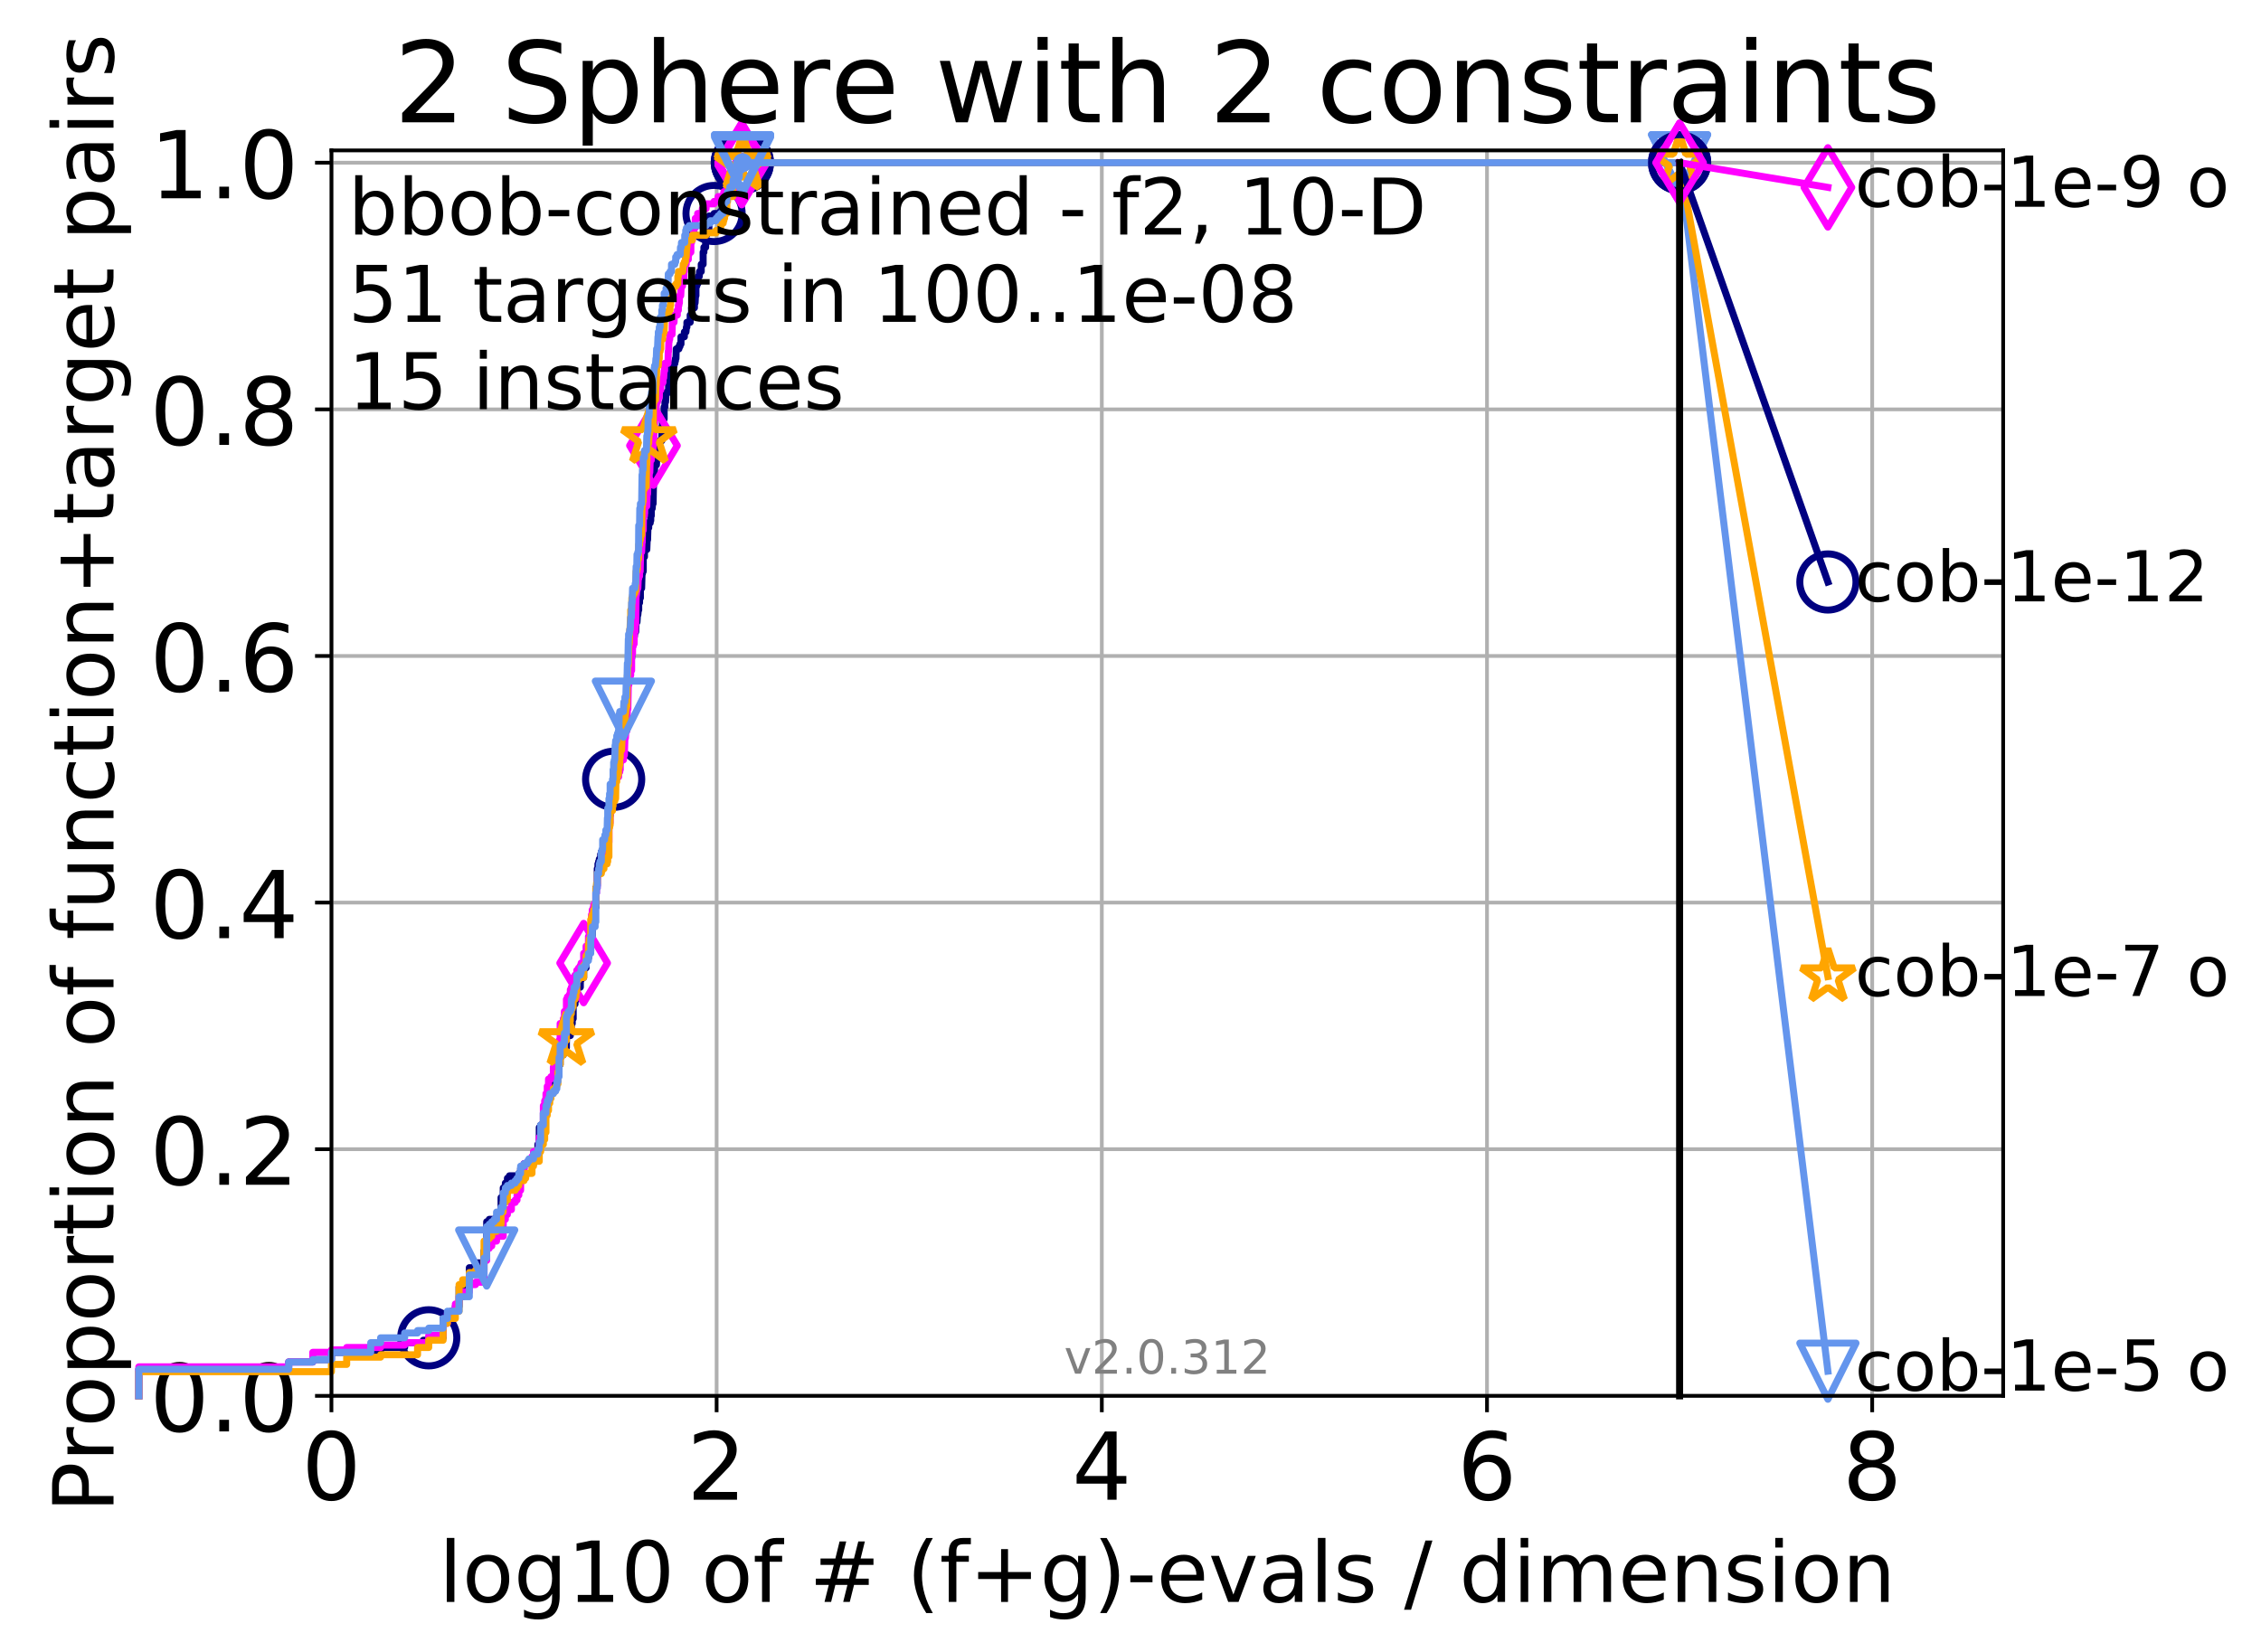 <?xml version="1.0" encoding="utf-8" standalone="no"?>
<!DOCTYPE svg PUBLIC "-//W3C//DTD SVG 1.1//EN"
  "http://www.w3.org/Graphics/SVG/1.1/DTD/svg11.dtd">
<!-- Created with matplotlib (http://matplotlib.org/) -->
<svg height="353pt" version="1.1" viewBox="0 0 483 353" width="483pt" xmlns="http://www.w3.org/2000/svg" xmlns:xlink="http://www.w3.org/1999/xlink">
 <defs>
  <style type="text/css">
*{stroke-linecap:butt;stroke-linejoin:round;}
  </style>
 </defs>
 <g id="figure_1">
  <g id="patch_1">
   <path d="M 0 353.222 
L 483.84 353.222 
L 483.84 0 
L 0 0 
z
" style="fill:#ffffff;"/>
  </g>
  <g id="axes_1">
   <g id="patch_2">
    <path d="M 70.8 298.245 
L 427.92 298.245 
L 427.92 32.133 
L 70.8 32.133 
z
" style="fill:#ffffff;"/>
   </g>
   <g id="matplotlib.axis_1">
    <g id="xtick_1">
     <g id="line2d_1">
      <path clip-path="url(#pe498a60da2)" d="M 70.8 298.245 
L 70.8 32.133 
" style="fill:none;stroke:#b0b0b0;stroke-linecap:square;stroke-width:0.8;"/>
     </g>
     <g id="line2d_2">
      <defs>
       <path d="M 0 0 
L 0 3.5 
" id="mb4a13a03f4" style="stroke:#000000;stroke-width:0.8;"/>
      </defs>
      <g>
       <use style="stroke:#000000;stroke-width:0.8;" x="70.8" xlink:href="#mb4a13a03f4" y="298.245"/>
      </g>
     </g>
     <g id="text_1">
      <!-- 0 -->
      <defs>
       <path d="M 31.781 66.406 
Q 24.172 66.406 20.328 58.906 
Q 16.5 51.422 16.5 36.375 
Q 16.5 21.391 20.328 13.891 
Q 24.172 6.391 31.781 6.391 
Q 39.453 6.391 43.281 13.891 
Q 47.125 21.391 47.125 36.375 
Q 47.125 51.422 43.281 58.906 
Q 39.453 66.406 31.781 66.406 
z
M 31.781 74.219 
Q 44.047 74.219 50.516 64.516 
Q 56.984 54.828 56.984 36.375 
Q 56.984 17.969 50.516 8.266 
Q 44.047 -1.422 31.781 -1.422 
Q 19.531 -1.422 13.062 8.266 
Q 6.594 17.969 6.594 36.375 
Q 6.594 54.828 13.062 64.516 
Q 19.531 74.219 31.781 74.219 
z
" id="DejaVuSans-30"/>
      </defs>
      <g transform="translate(64.438 320.442)scale(0.2 -0.2)">
       <use xlink:href="#DejaVuSans-30"/>
      </g>
     </g>
    </g>
    <g id="xtick_2">
     <g id="line2d_3">
      <path clip-path="url(#pe498a60da2)" d="M 153.086 298.245 
L 153.086 32.133 
" style="fill:none;stroke:#b0b0b0;stroke-linecap:square;stroke-width:0.8;"/>
     </g>
     <g id="line2d_4">
      <g>
       <use style="stroke:#000000;stroke-width:0.8;" x="153.086" xlink:href="#mb4a13a03f4" y="298.245"/>
      </g>
     </g>
     <g id="text_2">
      <!-- 2 -->
      <defs>
       <path d="M 19.188 8.297 
L 53.609 8.297 
L 53.609 0 
L 7.328 0 
L 7.328 8.297 
Q 12.938 14.109 22.625 23.891 
Q 32.328 33.688 34.812 36.531 
Q 39.547 41.844 41.422 45.531 
Q 43.312 49.219 43.312 52.781 
Q 43.312 58.594 39.234 62.25 
Q 35.156 65.922 28.609 65.922 
Q 23.969 65.922 18.812 64.312 
Q 13.672 62.703 7.812 59.422 
L 7.812 69.391 
Q 13.766 71.781 18.938 73 
Q 24.125 74.219 28.422 74.219 
Q 39.75 74.219 46.484 68.547 
Q 53.219 62.891 53.219 53.422 
Q 53.219 48.922 51.531 44.891 
Q 49.859 40.875 45.406 35.406 
Q 44.188 33.984 37.641 27.219 
Q 31.109 20.453 19.188 8.297 
z
" id="DejaVuSans-32"/>
      </defs>
      <g transform="translate(146.723 320.442)scale(0.2 -0.2)">
       <use xlink:href="#DejaVuSans-32"/>
      </g>
     </g>
    </g>
    <g id="xtick_3">
     <g id="line2d_5">
      <path clip-path="url(#pe498a60da2)" d="M 235.371 298.245 
L 235.371 32.133 
" style="fill:none;stroke:#b0b0b0;stroke-linecap:square;stroke-width:0.8;"/>
     </g>
     <g id="line2d_6">
      <g>
       <use style="stroke:#000000;stroke-width:0.8;" x="235.371" xlink:href="#mb4a13a03f4" y="298.245"/>
      </g>
     </g>
     <g id="text_3">
      <!-- 4 -->
      <defs>
       <path d="M 37.797 64.312 
L 12.891 25.391 
L 37.797 25.391 
z
M 35.203 72.906 
L 47.609 72.906 
L 47.609 25.391 
L 58.016 25.391 
L 58.016 17.188 
L 47.609 17.188 
L 47.609 0 
L 37.797 0 
L 37.797 17.188 
L 4.891 17.188 
L 4.891 26.703 
z
" id="DejaVuSans-34"/>
      </defs>
      <g transform="translate(229.009 320.442)scale(0.2 -0.2)">
       <use xlink:href="#DejaVuSans-34"/>
      </g>
     </g>
    </g>
    <g id="xtick_4">
     <g id="line2d_7">
      <path clip-path="url(#pe498a60da2)" d="M 317.657 298.245 
L 317.657 32.133 
" style="fill:none;stroke:#b0b0b0;stroke-linecap:square;stroke-width:0.8;"/>
     </g>
     <g id="line2d_8">
      <g>
       <use style="stroke:#000000;stroke-width:0.8;" x="317.657" xlink:href="#mb4a13a03f4" y="298.245"/>
      </g>
     </g>
     <g id="text_4">
      <!-- 6 -->
      <defs>
       <path d="M 33.016 40.375 
Q 26.375 40.375 22.484 35.828 
Q 18.609 31.297 18.609 23.391 
Q 18.609 15.531 22.484 10.953 
Q 26.375 6.391 33.016 6.391 
Q 39.656 6.391 43.531 10.953 
Q 47.406 15.531 47.406 23.391 
Q 47.406 31.297 43.531 35.828 
Q 39.656 40.375 33.016 40.375 
z
M 52.594 71.297 
L 52.594 62.312 
Q 48.875 64.062 45.094 64.984 
Q 41.312 65.922 37.594 65.922 
Q 27.828 65.922 22.672 59.328 
Q 17.531 52.734 16.797 39.406 
Q 19.672 43.656 24.016 45.922 
Q 28.375 48.188 33.594 48.188 
Q 44.578 48.188 50.953 41.516 
Q 57.328 34.859 57.328 23.391 
Q 57.328 12.156 50.688 5.359 
Q 44.047 -1.422 33.016 -1.422 
Q 20.359 -1.422 13.672 8.266 
Q 6.984 17.969 6.984 36.375 
Q 6.984 53.656 15.188 63.938 
Q 23.391 74.219 37.203 74.219 
Q 40.922 74.219 44.703 73.484 
Q 48.484 72.75 52.594 71.297 
z
" id="DejaVuSans-36"/>
      </defs>
      <g transform="translate(311.295 320.442)scale(0.2 -0.2)">
       <use xlink:href="#DejaVuSans-36"/>
      </g>
     </g>
    </g>
    <g id="xtick_5">
     <g id="line2d_9">
      <path clip-path="url(#pe498a60da2)" d="M 399.943 298.245 
L 399.943 32.133 
" style="fill:none;stroke:#b0b0b0;stroke-linecap:square;stroke-width:0.8;"/>
     </g>
     <g id="line2d_10">
      <g>
       <use style="stroke:#000000;stroke-width:0.8;" x="399.943" xlink:href="#mb4a13a03f4" y="298.245"/>
      </g>
     </g>
     <g id="text_5">
      <!-- 8 -->
      <defs>
       <path d="M 31.781 34.625 
Q 24.75 34.625 20.719 30.859 
Q 16.703 27.094 16.703 20.516 
Q 16.703 13.922 20.719 10.156 
Q 24.75 6.391 31.781 6.391 
Q 38.812 6.391 42.859 10.172 
Q 46.922 13.969 46.922 20.516 
Q 46.922 27.094 42.891 30.859 
Q 38.875 34.625 31.781 34.625 
z
M 21.922 38.812 
Q 15.578 40.375 12.031 44.719 
Q 8.5 49.078 8.5 55.328 
Q 8.5 64.062 14.719 69.141 
Q 20.953 74.219 31.781 74.219 
Q 42.672 74.219 48.875 69.141 
Q 55.078 64.062 55.078 55.328 
Q 55.078 49.078 51.531 44.719 
Q 48 40.375 41.703 38.812 
Q 48.828 37.156 52.797 32.312 
Q 56.781 27.484 56.781 20.516 
Q 56.781 9.906 50.312 4.234 
Q 43.844 -1.422 31.781 -1.422 
Q 19.734 -1.422 13.25 4.234 
Q 6.781 9.906 6.781 20.516 
Q 6.781 27.484 10.781 32.312 
Q 14.797 37.156 21.922 38.812 
z
M 18.312 54.391 
Q 18.312 48.734 21.844 45.562 
Q 25.391 42.391 31.781 42.391 
Q 38.141 42.391 41.719 45.562 
Q 45.312 48.734 45.312 54.391 
Q 45.312 60.062 41.719 63.234 
Q 38.141 66.406 31.781 66.406 
Q 25.391 66.406 21.844 63.234 
Q 18.312 60.062 18.312 54.391 
z
" id="DejaVuSans-38"/>
      </defs>
      <g transform="translate(393.58 320.442)scale(0.2 -0.2)">
       <use xlink:href="#DejaVuSans-38"/>
      </g>
     </g>
    </g>
    <g id="text_6">
     <!-- log10 of # (f+g)-evals / dimension -->
     <defs>
      <path d="M 9.422 75.984 
L 18.406 75.984 
L 18.406 0 
L 9.422 0 
z
" id="DejaVuSans-6c"/>
      <path d="M 30.609 48.391 
Q 23.391 48.391 19.188 42.75 
Q 14.984 37.109 14.984 27.297 
Q 14.984 17.484 19.156 11.844 
Q 23.344 6.203 30.609 6.203 
Q 37.797 6.203 41.984 11.859 
Q 46.188 17.531 46.188 27.297 
Q 46.188 37.016 41.984 42.703 
Q 37.797 48.391 30.609 48.391 
z
M 30.609 56 
Q 42.328 56 49.016 48.375 
Q 55.719 40.766 55.719 27.297 
Q 55.719 13.875 49.016 6.219 
Q 42.328 -1.422 30.609 -1.422 
Q 18.844 -1.422 12.172 6.219 
Q 5.516 13.875 5.516 27.297 
Q 5.516 40.766 12.172 48.375 
Q 18.844 56 30.609 56 
z
" id="DejaVuSans-6f"/>
      <path d="M 45.406 27.984 
Q 45.406 37.75 41.375 43.109 
Q 37.359 48.484 30.078 48.484 
Q 22.859 48.484 18.828 43.109 
Q 14.797 37.75 14.797 27.984 
Q 14.797 18.266 18.828 12.891 
Q 22.859 7.516 30.078 7.516 
Q 37.359 7.516 41.375 12.891 
Q 45.406 18.266 45.406 27.984 
z
M 54.391 6.781 
Q 54.391 -7.172 48.188 -13.984 
Q 42 -20.797 29.203 -20.797 
Q 24.469 -20.797 20.266 -20.094 
Q 16.062 -19.391 12.109 -17.922 
L 12.109 -9.188 
Q 16.062 -11.328 19.922 -12.344 
Q 23.781 -13.375 27.781 -13.375 
Q 36.625 -13.375 41.016 -8.766 
Q 45.406 -4.156 45.406 5.172 
L 45.406 9.625 
Q 42.625 4.781 38.281 2.391 
Q 33.938 0 27.875 0 
Q 17.828 0 11.672 7.656 
Q 5.516 15.328 5.516 27.984 
Q 5.516 40.672 11.672 48.328 
Q 17.828 56 27.875 56 
Q 33.938 56 38.281 53.609 
Q 42.625 51.219 45.406 46.391 
L 45.406 54.688 
L 54.391 54.688 
z
" id="DejaVuSans-67"/>
      <path d="M 12.406 8.297 
L 28.516 8.297 
L 28.516 63.922 
L 10.984 60.406 
L 10.984 69.391 
L 28.422 72.906 
L 38.281 72.906 
L 38.281 8.297 
L 54.391 8.297 
L 54.391 0 
L 12.406 0 
z
" id="DejaVuSans-31"/>
      <path id="DejaVuSans-20"/>
      <path d="M 37.109 75.984 
L 37.109 68.5 
L 28.516 68.5 
Q 23.688 68.5 21.797 66.547 
Q 19.922 64.594 19.922 59.516 
L 19.922 54.688 
L 34.719 54.688 
L 34.719 47.703 
L 19.922 47.703 
L 19.922 0 
L 10.891 0 
L 10.891 47.703 
L 2.297 47.703 
L 2.297 54.688 
L 10.891 54.688 
L 10.891 58.5 
Q 10.891 67.625 15.141 71.797 
Q 19.391 75.984 28.609 75.984 
z
" id="DejaVuSans-66"/>
      <path d="M 51.125 44 
L 36.922 44 
L 32.812 27.688 
L 47.125 27.688 
z
M 43.797 71.781 
L 38.719 51.516 
L 52.984 51.516 
L 58.109 71.781 
L 65.922 71.781 
L 60.891 51.516 
L 76.125 51.516 
L 76.125 44 
L 58.984 44 
L 54.984 27.688 
L 70.516 27.688 
L 70.516 20.219 
L 53.078 20.219 
L 48 0 
L 40.188 0 
L 45.219 20.219 
L 30.906 20.219 
L 25.875 0 
L 18.016 0 
L 23.094 20.219 
L 7.719 20.219 
L 7.719 27.688 
L 24.906 27.688 
L 29 44 
L 13.281 44 
L 13.281 51.516 
L 30.906 51.516 
L 35.891 71.781 
z
" id="DejaVuSans-23"/>
      <path d="M 31 75.875 
Q 24.469 64.656 21.281 53.656 
Q 18.109 42.672 18.109 31.391 
Q 18.109 20.125 21.312 9.062 
Q 24.516 -2 31 -13.188 
L 23.188 -13.188 
Q 15.875 -1.703 12.234 9.375 
Q 8.594 20.453 8.594 31.391 
Q 8.594 42.281 12.203 53.312 
Q 15.828 64.359 23.188 75.875 
z
" id="DejaVuSans-28"/>
      <path d="M 46 62.703 
L 46 35.5 
L 73.188 35.5 
L 73.188 27.203 
L 46 27.203 
L 46 0 
L 37.797 0 
L 37.797 27.203 
L 10.594 27.203 
L 10.594 35.5 
L 37.797 35.5 
L 37.797 62.703 
z
" id="DejaVuSans-2b"/>
      <path d="M 8.016 75.875 
L 15.828 75.875 
Q 23.141 64.359 26.781 53.312 
Q 30.422 42.281 30.422 31.391 
Q 30.422 20.453 26.781 9.375 
Q 23.141 -1.703 15.828 -13.188 
L 8.016 -13.188 
Q 14.5 -2 17.703 9.062 
Q 20.906 20.125 20.906 31.391 
Q 20.906 42.672 17.703 53.656 
Q 14.5 64.656 8.016 75.875 
z
" id="DejaVuSans-29"/>
      <path d="M 4.891 31.391 
L 31.203 31.391 
L 31.203 23.391 
L 4.891 23.391 
z
" id="DejaVuSans-2d"/>
      <path d="M 56.203 29.594 
L 56.203 25.203 
L 14.891 25.203 
Q 15.484 15.922 20.484 11.062 
Q 25.484 6.203 34.422 6.203 
Q 39.594 6.203 44.453 7.469 
Q 49.312 8.734 54.109 11.281 
L 54.109 2.781 
Q 49.266 0.734 44.188 -0.344 
Q 39.109 -1.422 33.891 -1.422 
Q 20.797 -1.422 13.156 6.188 
Q 5.516 13.812 5.516 26.812 
Q 5.516 40.234 12.766 48.109 
Q 20.016 56 32.328 56 
Q 43.359 56 49.781 48.891 
Q 56.203 41.797 56.203 29.594 
z
M 47.219 32.234 
Q 47.125 39.594 43.094 43.984 
Q 39.062 48.391 32.422 48.391 
Q 24.906 48.391 20.391 44.141 
Q 15.875 39.891 15.188 32.172 
z
" id="DejaVuSans-65"/>
      <path d="M 2.984 54.688 
L 12.5 54.688 
L 29.594 8.797 
L 46.688 54.688 
L 56.203 54.688 
L 35.688 0 
L 23.484 0 
z
" id="DejaVuSans-76"/>
      <path d="M 34.281 27.484 
Q 23.391 27.484 19.188 25 
Q 14.984 22.516 14.984 16.5 
Q 14.984 11.719 18.141 8.906 
Q 21.297 6.109 26.703 6.109 
Q 34.188 6.109 38.703 11.406 
Q 43.219 16.703 43.219 25.484 
L 43.219 27.484 
z
M 52.203 31.203 
L 52.203 0 
L 43.219 0 
L 43.219 8.297 
Q 40.141 3.328 35.547 0.953 
Q 30.953 -1.422 24.312 -1.422 
Q 15.922 -1.422 10.953 3.297 
Q 6 8.016 6 15.922 
Q 6 25.141 12.172 29.828 
Q 18.359 34.516 30.609 34.516 
L 43.219 34.516 
L 43.219 35.406 
Q 43.219 41.609 39.141 45 
Q 35.062 48.391 27.688 48.391 
Q 23 48.391 18.547 47.266 
Q 14.109 46.141 10.016 43.891 
L 10.016 52.203 
Q 14.938 54.109 19.578 55.047 
Q 24.219 56 28.609 56 
Q 40.484 56 46.344 49.844 
Q 52.203 43.703 52.203 31.203 
z
" id="DejaVuSans-61"/>
      <path d="M 44.281 53.078 
L 44.281 44.578 
Q 40.484 46.531 36.375 47.5 
Q 32.281 48.484 27.875 48.484 
Q 21.188 48.484 17.844 46.438 
Q 14.5 44.391 14.5 40.281 
Q 14.5 37.156 16.891 35.375 
Q 19.281 33.594 26.516 31.984 
L 29.594 31.297 
Q 39.156 29.25 43.188 25.516 
Q 47.219 21.781 47.219 15.094 
Q 47.219 7.469 41.188 3.016 
Q 35.156 -1.422 24.609 -1.422 
Q 20.219 -1.422 15.453 -0.562 
Q 10.688 0.297 5.422 2 
L 5.422 11.281 
Q 10.406 8.688 15.234 7.391 
Q 20.062 6.109 24.812 6.109 
Q 31.156 6.109 34.562 8.281 
Q 37.984 10.453 37.984 14.406 
Q 37.984 18.062 35.516 20.016 
Q 33.062 21.969 24.703 23.781 
L 21.578 24.516 
Q 13.234 26.266 9.516 29.906 
Q 5.812 33.547 5.812 39.891 
Q 5.812 47.609 11.281 51.797 
Q 16.75 56 26.812 56 
Q 31.781 56 36.172 55.266 
Q 40.578 54.547 44.281 53.078 
z
" id="DejaVuSans-73"/>
      <path d="M 25.391 72.906 
L 33.688 72.906 
L 8.297 -9.281 
L 0 -9.281 
z
" id="DejaVuSans-2f"/>
      <path d="M 45.406 46.391 
L 45.406 75.984 
L 54.391 75.984 
L 54.391 0 
L 45.406 0 
L 45.406 8.203 
Q 42.578 3.328 38.25 0.953 
Q 33.938 -1.422 27.875 -1.422 
Q 17.969 -1.422 11.734 6.484 
Q 5.516 14.406 5.516 27.297 
Q 5.516 40.188 11.734 48.094 
Q 17.969 56 27.875 56 
Q 33.938 56 38.25 53.625 
Q 42.578 51.266 45.406 46.391 
z
M 14.797 27.297 
Q 14.797 17.391 18.875 11.75 
Q 22.953 6.109 30.078 6.109 
Q 37.203 6.109 41.297 11.75 
Q 45.406 17.391 45.406 27.297 
Q 45.406 37.203 41.297 42.844 
Q 37.203 48.484 30.078 48.484 
Q 22.953 48.484 18.875 42.844 
Q 14.797 37.203 14.797 27.297 
z
" id="DejaVuSans-64"/>
      <path d="M 9.422 54.688 
L 18.406 54.688 
L 18.406 0 
L 9.422 0 
z
M 9.422 75.984 
L 18.406 75.984 
L 18.406 64.594 
L 9.422 64.594 
z
" id="DejaVuSans-69"/>
      <path d="M 52 44.188 
Q 55.375 50.25 60.062 53.125 
Q 64.75 56 71.094 56 
Q 79.641 56 84.281 50.016 
Q 88.922 44.047 88.922 33.016 
L 88.922 0 
L 79.891 0 
L 79.891 32.719 
Q 79.891 40.578 77.094 44.375 
Q 74.312 48.188 68.609 48.188 
Q 61.625 48.188 57.562 43.547 
Q 53.516 38.922 53.516 30.906 
L 53.516 0 
L 44.484 0 
L 44.484 32.719 
Q 44.484 40.625 41.703 44.406 
Q 38.922 48.188 33.109 48.188 
Q 26.219 48.188 22.156 43.531 
Q 18.109 38.875 18.109 30.906 
L 18.109 0 
L 9.078 0 
L 9.078 54.688 
L 18.109 54.688 
L 18.109 46.188 
Q 21.188 51.219 25.484 53.609 
Q 29.781 56 35.688 56 
Q 41.656 56 45.828 52.969 
Q 50 49.953 52 44.188 
z
" id="DejaVuSans-6d"/>
      <path d="M 54.891 33.016 
L 54.891 0 
L 45.906 0 
L 45.906 32.719 
Q 45.906 40.484 42.875 44.328 
Q 39.844 48.188 33.797 48.188 
Q 26.516 48.188 22.312 43.547 
Q 18.109 38.922 18.109 30.906 
L 18.109 0 
L 9.078 0 
L 9.078 54.688 
L 18.109 54.688 
L 18.109 46.188 
Q 21.344 51.125 25.703 53.562 
Q 30.078 56 35.797 56 
Q 45.219 56 50.047 50.172 
Q 54.891 44.344 54.891 33.016 
z
" id="DejaVuSans-6e"/>
     </defs>
     <g transform="translate(93.753 342.279)scale(0.18 -0.18)">
      <use xlink:href="#DejaVuSans-6c"/>
      <use x="27.783" xlink:href="#DejaVuSans-6f"/>
      <use x="88.965" xlink:href="#DejaVuSans-67"/>
      <use x="152.441" xlink:href="#DejaVuSans-31"/>
      <use x="216.064" xlink:href="#DejaVuSans-30"/>
      <use x="279.688" xlink:href="#DejaVuSans-20"/>
      <use x="311.475" xlink:href="#DejaVuSans-6f"/>
      <use x="372.656" xlink:href="#DejaVuSans-66"/>
      <use x="407.861" xlink:href="#DejaVuSans-20"/>
      <use x="439.648" xlink:href="#DejaVuSans-23"/>
      <use x="523.438" xlink:href="#DejaVuSans-20"/>
      <use x="555.225" xlink:href="#DejaVuSans-28"/>
      <use x="594.238" xlink:href="#DejaVuSans-66"/>
      <use x="629.443" xlink:href="#DejaVuSans-2b"/>
      <use x="713.232" xlink:href="#DejaVuSans-67"/>
      <use x="776.709" xlink:href="#DejaVuSans-29"/>
      <use x="815.723" xlink:href="#DejaVuSans-2d"/>
      <use x="851.807" xlink:href="#DejaVuSans-65"/>
      <use x="913.33" xlink:href="#DejaVuSans-76"/>
      <use x="972.51" xlink:href="#DejaVuSans-61"/>
      <use x="1033.789" xlink:href="#DejaVuSans-6c"/>
      <use x="1061.572" xlink:href="#DejaVuSans-73"/>
      <use x="1113.672" xlink:href="#DejaVuSans-20"/>
      <use x="1145.459" xlink:href="#DejaVuSans-2f"/>
      <use x="1179.15" xlink:href="#DejaVuSans-20"/>
      <use x="1210.938" xlink:href="#DejaVuSans-64"/>
      <use x="1274.414" xlink:href="#DejaVuSans-69"/>
      <use x="1302.197" xlink:href="#DejaVuSans-6d"/>
      <use x="1399.609" xlink:href="#DejaVuSans-65"/>
      <use x="1461.133" xlink:href="#DejaVuSans-6e"/>
      <use x="1524.512" xlink:href="#DejaVuSans-73"/>
      <use x="1576.611" xlink:href="#DejaVuSans-69"/>
      <use x="1604.395" xlink:href="#DejaVuSans-6f"/>
      <use x="1665.576" xlink:href="#DejaVuSans-6e"/>
     </g>
    </g>
   </g>
   <g id="matplotlib.axis_2">
    <g id="ytick_1">
     <g id="line2d_11">
      <path clip-path="url(#pe498a60da2)" d="M 70.8 298.245 
L 427.92 298.245 
" style="fill:none;stroke:#b0b0b0;stroke-linecap:square;stroke-width:0.8;"/>
     </g>
     <g id="line2d_12">
      <defs>
       <path d="M 0 0 
L -3.5 0 
" id="m167cee8fdf" style="stroke:#000000;stroke-width:0.8;"/>
      </defs>
      <g>
       <use style="stroke:#000000;stroke-width:0.8;" x="70.8" xlink:href="#m167cee8fdf" y="298.245"/>
      </g>
     </g>
     <g id="text_7">
      <!-- 0.0 -->
      <defs>
       <path d="M 10.688 12.406 
L 21 12.406 
L 21 0 
L 10.688 0 
z
" id="DejaVuSans-2e"/>
      </defs>
      <g transform="translate(31.994 305.844)scale(0.2 -0.2)">
       <use xlink:href="#DejaVuSans-30"/>
       <use x="63.623" xlink:href="#DejaVuSans-2e"/>
       <use x="95.41" xlink:href="#DejaVuSans-30"/>
      </g>
     </g>
    </g>
    <g id="ytick_2">
     <g id="line2d_13">
      <path clip-path="url(#pe498a60da2)" d="M 70.8 245.55 
L 427.92 245.55 
" style="fill:none;stroke:#b0b0b0;stroke-linecap:square;stroke-width:0.8;"/>
     </g>
     <g id="line2d_14">
      <g>
       <use style="stroke:#000000;stroke-width:0.8;" x="70.8" xlink:href="#m167cee8fdf" y="245.55"/>
      </g>
     </g>
     <g id="text_8">
      <!-- 0.2 -->
      <g transform="translate(31.994 253.148)scale(0.2 -0.2)">
       <use xlink:href="#DejaVuSans-30"/>
       <use x="63.623" xlink:href="#DejaVuSans-2e"/>
       <use x="95.41" xlink:href="#DejaVuSans-32"/>
      </g>
     </g>
    </g>
    <g id="ytick_3">
     <g id="line2d_15">
      <path clip-path="url(#pe498a60da2)" d="M 70.8 192.854 
L 427.92 192.854 
" style="fill:none;stroke:#b0b0b0;stroke-linecap:square;stroke-width:0.8;"/>
     </g>
     <g id="line2d_16">
      <g>
       <use style="stroke:#000000;stroke-width:0.8;" x="70.8" xlink:href="#m167cee8fdf" y="192.854"/>
      </g>
     </g>
     <g id="text_9">
      <!-- 0.4 -->
      <g transform="translate(31.994 200.453)scale(0.2 -0.2)">
       <use xlink:href="#DejaVuSans-30"/>
       <use x="63.623" xlink:href="#DejaVuSans-2e"/>
       <use x="95.41" xlink:href="#DejaVuSans-34"/>
      </g>
     </g>
    </g>
    <g id="ytick_4">
     <g id="line2d_17">
      <path clip-path="url(#pe498a60da2)" d="M 70.8 140.159 
L 427.92 140.159 
" style="fill:none;stroke:#b0b0b0;stroke-linecap:square;stroke-width:0.8;"/>
     </g>
     <g id="line2d_18">
      <g>
       <use style="stroke:#000000;stroke-width:0.8;" x="70.8" xlink:href="#m167cee8fdf" y="140.159"/>
      </g>
     </g>
     <g id="text_10">
      <!-- 0.6 -->
      <g transform="translate(31.994 147.757)scale(0.2 -0.2)">
       <use xlink:href="#DejaVuSans-30"/>
       <use x="63.623" xlink:href="#DejaVuSans-2e"/>
       <use x="95.41" xlink:href="#DejaVuSans-36"/>
      </g>
     </g>
    </g>
    <g id="ytick_5">
     <g id="line2d_19">
      <path clip-path="url(#pe498a60da2)" d="M 70.8 87.464 
L 427.92 87.464 
" style="fill:none;stroke:#b0b0b0;stroke-linecap:square;stroke-width:0.8;"/>
     </g>
     <g id="line2d_20">
      <g>
       <use style="stroke:#000000;stroke-width:0.8;" x="70.8" xlink:href="#m167cee8fdf" y="87.464"/>
      </g>
     </g>
     <g id="text_11">
      <!-- 0.8 -->
      <g transform="translate(31.994 95.062)scale(0.2 -0.2)">
       <use xlink:href="#DejaVuSans-30"/>
       <use x="63.623" xlink:href="#DejaVuSans-2e"/>
       <use x="95.41" xlink:href="#DejaVuSans-38"/>
      </g>
     </g>
    </g>
    <g id="ytick_6">
     <g id="line2d_21">
      <path clip-path="url(#pe498a60da2)" d="M 70.8 34.768 
L 427.92 34.768 
" style="fill:none;stroke:#b0b0b0;stroke-linecap:square;stroke-width:0.8;"/>
     </g>
     <g id="line2d_22">
      <g>
       <use style="stroke:#000000;stroke-width:0.8;" x="70.8" xlink:href="#m167cee8fdf" y="34.768"/>
      </g>
     </g>
     <g id="text_12">
      <!-- 1.0 -->
      <g transform="translate(31.994 42.367)scale(0.2 -0.2)">
       <use xlink:href="#DejaVuSans-31"/>
       <use x="63.623" xlink:href="#DejaVuSans-2e"/>
       <use x="95.41" xlink:href="#DejaVuSans-30"/>
      </g>
     </g>
    </g>
    <g id="text_13">
     <!-- Proportion of function+target pairs -->
     <defs>
      <path d="M 19.672 64.797 
L 19.672 37.406 
L 32.078 37.406 
Q 38.969 37.406 42.719 40.969 
Q 46.484 44.531 46.484 51.125 
Q 46.484 57.672 42.719 61.234 
Q 38.969 64.797 32.078 64.797 
z
M 9.812 72.906 
L 32.078 72.906 
Q 44.344 72.906 50.609 67.359 
Q 56.891 61.812 56.891 51.125 
Q 56.891 40.328 50.609 34.812 
Q 44.344 29.297 32.078 29.297 
L 19.672 29.297 
L 19.672 0 
L 9.812 0 
z
" id="DejaVuSans-50"/>
      <path d="M 41.109 46.297 
Q 39.594 47.172 37.812 47.578 
Q 36.031 48 33.891 48 
Q 26.266 48 22.188 43.047 
Q 18.109 38.094 18.109 28.812 
L 18.109 0 
L 9.078 0 
L 9.078 54.688 
L 18.109 54.688 
L 18.109 46.188 
Q 20.953 51.172 25.484 53.578 
Q 30.031 56 36.531 56 
Q 37.453 56 38.578 55.875 
Q 39.703 55.766 41.062 55.516 
z
" id="DejaVuSans-72"/>
      <path d="M 18.109 8.203 
L 18.109 -20.797 
L 9.078 -20.797 
L 9.078 54.688 
L 18.109 54.688 
L 18.109 46.391 
Q 20.953 51.266 25.266 53.625 
Q 29.594 56 35.594 56 
Q 45.562 56 51.781 48.094 
Q 58.016 40.188 58.016 27.297 
Q 58.016 14.406 51.781 6.484 
Q 45.562 -1.422 35.594 -1.422 
Q 29.594 -1.422 25.266 0.953 
Q 20.953 3.328 18.109 8.203 
z
M 48.688 27.297 
Q 48.688 37.203 44.609 42.844 
Q 40.531 48.484 33.406 48.484 
Q 26.266 48.484 22.188 42.844 
Q 18.109 37.203 18.109 27.297 
Q 18.109 17.391 22.188 11.75 
Q 26.266 6.109 33.406 6.109 
Q 40.531 6.109 44.609 11.75 
Q 48.688 17.391 48.688 27.297 
z
" id="DejaVuSans-70"/>
      <path d="M 18.312 70.219 
L 18.312 54.688 
L 36.812 54.688 
L 36.812 47.703 
L 18.312 47.703 
L 18.312 18.016 
Q 18.312 11.328 20.141 9.422 
Q 21.969 7.516 27.594 7.516 
L 36.812 7.516 
L 36.812 0 
L 27.594 0 
Q 17.188 0 13.234 3.875 
Q 9.281 7.766 9.281 18.016 
L 9.281 47.703 
L 2.688 47.703 
L 2.688 54.688 
L 9.281 54.688 
L 9.281 70.219 
z
" id="DejaVuSans-74"/>
      <path d="M 8.5 21.578 
L 8.5 54.688 
L 17.484 54.688 
L 17.484 21.922 
Q 17.484 14.156 20.5 10.266 
Q 23.531 6.391 29.594 6.391 
Q 36.859 6.391 41.078 11.031 
Q 45.312 15.672 45.312 23.688 
L 45.312 54.688 
L 54.297 54.688 
L 54.297 0 
L 45.312 0 
L 45.312 8.406 
Q 42.047 3.422 37.719 1 
Q 33.406 -1.422 27.688 -1.422 
Q 18.266 -1.422 13.375 4.438 
Q 8.5 10.297 8.5 21.578 
z
M 31.109 56 
z
" id="DejaVuSans-75"/>
      <path d="M 48.781 52.594 
L 48.781 44.188 
Q 44.969 46.297 41.141 47.344 
Q 37.312 48.391 33.406 48.391 
Q 24.656 48.391 19.812 42.844 
Q 14.984 37.312 14.984 27.297 
Q 14.984 17.281 19.812 11.734 
Q 24.656 6.203 33.406 6.203 
Q 37.312 6.203 41.141 7.25 
Q 44.969 8.297 48.781 10.406 
L 48.781 2.094 
Q 45.016 0.344 40.984 -0.531 
Q 36.969 -1.422 32.422 -1.422 
Q 20.062 -1.422 12.781 6.344 
Q 5.516 14.109 5.516 27.297 
Q 5.516 40.672 12.859 48.328 
Q 20.219 56 33.016 56 
Q 37.156 56 41.109 55.141 
Q 45.062 54.297 48.781 52.594 
z
" id="DejaVuSans-63"/>
     </defs>
     <g transform="translate(24.25 323.179)rotate(-90)scale(0.18 -0.18)">
      <use xlink:href="#DejaVuSans-50"/>
      <use x="60.287" xlink:href="#DejaVuSans-72"/>
      <use x="101.369" xlink:href="#DejaVuSans-6f"/>
      <use x="162.551" xlink:href="#DejaVuSans-70"/>
      <use x="226.027" xlink:href="#DejaVuSans-6f"/>
      <use x="287.209" xlink:href="#DejaVuSans-72"/>
      <use x="328.322" xlink:href="#DejaVuSans-74"/>
      <use x="367.531" xlink:href="#DejaVuSans-69"/>
      <use x="395.314" xlink:href="#DejaVuSans-6f"/>
      <use x="456.496" xlink:href="#DejaVuSans-6e"/>
      <use x="519.875" xlink:href="#DejaVuSans-20"/>
      <use x="551.662" xlink:href="#DejaVuSans-6f"/>
      <use x="612.844" xlink:href="#DejaVuSans-66"/>
      <use x="648.049" xlink:href="#DejaVuSans-20"/>
      <use x="679.836" xlink:href="#DejaVuSans-66"/>
      <use x="715.041" xlink:href="#DejaVuSans-75"/>
      <use x="778.42" xlink:href="#DejaVuSans-6e"/>
      <use x="841.799" xlink:href="#DejaVuSans-63"/>
      <use x="896.779" xlink:href="#DejaVuSans-74"/>
      <use x="935.988" xlink:href="#DejaVuSans-69"/>
      <use x="963.771" xlink:href="#DejaVuSans-6f"/>
      <use x="1024.953" xlink:href="#DejaVuSans-6e"/>
      <use x="1088.332" xlink:href="#DejaVuSans-2b"/>
      <use x="1172.121" xlink:href="#DejaVuSans-74"/>
      <use x="1211.33" xlink:href="#DejaVuSans-61"/>
      <use x="1272.609" xlink:href="#DejaVuSans-72"/>
      <use x="1313.707" xlink:href="#DejaVuSans-67"/>
      <use x="1377.184" xlink:href="#DejaVuSans-65"/>
      <use x="1438.707" xlink:href="#DejaVuSans-74"/>
      <use x="1477.916" xlink:href="#DejaVuSans-20"/>
      <use x="1509.703" xlink:href="#DejaVuSans-70"/>
      <use x="1573.18" xlink:href="#DejaVuSans-61"/>
      <use x="1634.459" xlink:href="#DejaVuSans-69"/>
      <use x="1662.242" xlink:href="#DejaVuSans-72"/>
      <use x="1703.355" xlink:href="#DejaVuSans-73"/>
     </g>
    </g>
   </g>
   <g id="line2d_23">
    <defs>
     <path d="M 0 1.5 
C 0.398 1.5 0.779 1.342 1.061 1.061 
C 1.342 0.779 1.5 0.398 1.5 0 
C 1.5 -0.398 1.342 -0.779 1.061 -1.061 
C 0.779 -1.342 0.398 -1.5 0 -1.5 
C -0.398 -1.5 -0.779 -1.342 -1.061 -1.061 
C -1.342 -0.779 -1.5 -0.398 -1.5 0 
C -1.5 0.398 -1.342 0.779 -1.061 1.061 
C -0.779 1.342 -0.398 1.5 0 1.5 
z
" id="m28d386bdfb" style="stroke:#000080;"/>
    </defs>
    <g>
     <use style="fill:#000080;stroke:#000080;" x="158.58" xlink:href="#m28d386bdfb" y="34.768"/>
     <use style="fill:#000080;stroke:#000080;" x="158.58" xlink:href="#m28d386bdfb" y="34.768"/>
    </g>
   </g>
   <g id="line2d_24">
    <path d="M 29.657 298.245 
L 29.657 292.563 
L 61.673 292.563 
L 61.673 291.013 
L 66.813 291.013 
L 66.813 290.496 
L 70.8 290.496 
L 70.8 288.946 
L 81.303 288.946 
L 81.303 287.913 
L 86.443 287.913 
L 86.443 286.88 
L 90.43 286.88 
L 90.43 286.363 
L 91.583 286.363 
L 91.583 285.846 
L 94.654 285.846 
L 94.654 281.713 
L 95.57 281.713 
L 95.57 280.68 
L 96.442 280.68 
L 96.442 280.164 
L 97.273 280.164 
L 97.273 279.13 
L 98.068 279.13 
L 98.068 274.997 
L 98.828 274.997 
L 98.828 274.481 
L 100.258 274.481 
L 100.258 270.864 
L 101.583 270.864 
L 101.583 269.831 
L 103.401 269.831 
L 103.401 267.248 
L 103.969 267.248 
L 103.969 261.049 
L 104.518 261.049 
L 104.518 260.532 
L 106.073 260.532 
L 106.073 260.015 
L 107.039 260.015 
L 107.039 255.882 
L 107.503 255.882 
L 107.503 253.816 
L 107.956 253.816 
L 107.956 252.783 
L 108.397 252.783 
L 108.397 251.749 
L 108.827 251.749 
L 108.827 251.233 
L 110.837 251.233 
L 110.837 250.716 
L 111.213 250.716 
L 111.213 249.683 
L 111.943 249.683 
L 111.943 248.65 
L 113.968 248.65 
L 113.968 247.1 
L 114.9 247.1 
L 114.9 244.517 
L 115.201 244.517 
L 115.201 240.9 
L 115.496 240.9 
L 115.496 240.384 
L 116.072 240.384 
L 116.072 237.801 
L 116.354 237.801 
L 116.354 236.251 
L 116.631 236.251 
L 116.631 234.701 
L 116.904 234.701 
L 116.904 234.184 
L 117.172 234.184 
L 117.172 233.668 
L 117.437 233.668 
L 117.437 232.634 
L 117.698 232.634 
L 117.698 232.118 
L 118.208 232.118 
L 118.208 231.085 
L 118.705 231.085 
L 118.705 230.051 
L 118.948 230.051 
L 118.948 229.535 
L 119.188 229.535 
L 119.188 228.501 
L 119.424 228.501 
L 119.424 227.468 
L 119.658 227.468 
L 119.658 225.402 
L 120.341 225.402 
L 120.341 224.368 
L 120.563 224.368 
L 120.563 223.852 
L 120.999 223.852 
L 120.999 221.269 
L 121.84 221.269 
L 121.84 219.719 
L 122.044 219.719 
L 122.044 218.686 
L 122.246 218.686 
L 122.246 217.652 
L 122.445 217.652 
L 122.445 214.553 
L 122.838 214.553 
L 122.838 213.519 
L 123.222 213.519 
L 123.222 210.936 
L 123.967 210.936 
L 123.967 209.386 
L 124.149 209.386 
L 124.149 208.87 
L 124.682 208.87 
L 124.682 206.803 
L 125.2 206.803 
L 125.2 205.253 
L 125.537 205.253 
L 125.537 204.737 
L 125.703 204.737 
L 125.703 203.704 
L 125.868 203.704 
L 125.868 203.187 
L 126.193 203.187 
L 126.193 200.087 
L 126.512 200.087 
L 126.512 195.438 
L 126.825 195.438 
L 126.825 193.888 
L 127.286 193.888 
L 127.286 189.755 
L 127.436 189.755 
L 127.436 189.238 
L 127.586 189.238 
L 127.586 185.622 
L 127.734 185.622 
L 127.734 184.589 
L 127.881 184.589 
L 127.881 184.072 
L 128.027 184.072 
L 128.027 183.555 
L 128.315 183.555 
L 128.315 182.522 
L 128.458 182.522 
L 128.458 182.005 
L 128.739 182.005 
L 128.739 181.489 
L 129.69 181.489 
L 129.69 178.906 
L 129.822 178.906 
L 129.822 176.839 
L 130.083 176.839 
L 130.083 174.773 
L 130.212 174.773 
L 130.212 174.256 
L 130.34 174.256 
L 130.34 172.19 
L 130.719 172.19 
L 130.719 171.673 
L 130.844 171.673 
L 130.844 170.123 
L 130.967 170.123 
L 130.967 166.507 
L 131.09 166.507 
L 131.09 164.957 
L 131.212 164.957 
L 131.212 164.44 
L 131.333 164.44 
L 131.333 163.924 
L 131.453 163.924 
L 131.453 163.407 
L 131.573 163.407 
L 131.573 162.374 
L 131.927 162.374 
L 131.927 161.341 
L 132.159 161.341 
L 132.159 159.274 
L 132.388 159.274 
L 132.388 158.241 
L 132.501 158.241 
L 132.501 157.208 
L 132.614 157.208 
L 132.614 156.174 
L 133.058 156.174 
L 133.167 154.108 
L 133.276 154.108 
L 133.384 152.041 
L 133.491 152.041 
L 133.598 150.491 
L 133.704 150.491 
L 133.704 149.975 
L 133.914 149.975 
L 134.018 145.325 
L 134.122 145.325 
L 134.225 142.226 
L 134.429 142.226 
L 134.429 141.192 
L 134.731 141.192 
L 134.731 140.676 
L 134.93 140.676 
L 135.028 137.576 
L 135.126 137.576 
L 135.126 136.026 
L 135.512 136.026 
L 135.608 134.993 
L 135.797 134.993 
L 135.891 132.926 
L 136.077 132.926 
L 136.169 131.376 
L 136.261 131.376 
L 136.352 130.343 
L 136.443 130.343 
L 136.443 128.793 
L 136.624 128.793 
L 136.624 127.76 
L 136.802 127.76 
L 136.802 125.694 
L 137.067 125.694 
L 137.155 122.594 
L 137.241 122.594 
L 137.241 122.077 
L 137.414 122.077 
L 137.414 118.978 
L 137.67 118.978 
L 137.67 117.428 
L 138.171 117.428 
L 138.253 115.361 
L 138.335 115.361 
L 138.416 112.778 
L 138.578 112.778 
L 138.578 111.745 
L 138.897 111.745 
L 138.897 111.228 
L 139.015 111.228 
L 139.015 110.195 
L 139.133 110.195 
L 139.133 108.645 
L 139.327 108.645 
L 139.404 107.612 
L 139.519 107.612 
L 139.595 103.479 
L 139.671 103.479 
L 139.746 100.896 
L 139.822 100.896 
L 139.859 99.346 
L 140.23 99.346 
L 140.303 97.796 
L 140.376 97.796 
L 140.376 96.246 
L 140.629 96.246 
L 140.629 94.696 
L 140.843 94.696 
L 140.843 94.18 
L 141.367 94.18 
L 141.436 91.08 
L 141.504 91.08 
L 141.504 90.047 
L 141.64 90.047 
L 141.64 89.53 
L 141.876 89.53 
L 141.876 86.947 
L 142.043 86.947 
L 142.043 85.914 
L 142.175 85.914 
L 142.273 84.364 
L 142.306 84.364 
L 142.306 83.847 
L 142.821 83.847 
L 142.821 82.297 
L 143.073 82.297 
L 143.136 79.714 
L 143.198 79.714 
L 143.26 78.164 
L 143.988 78.164 
L 143.988 77.648 
L 144.165 77.648 
L 144.165 77.131 
L 144.283 77.131 
L 144.283 76.615 
L 144.399 76.615 
L 144.457 74.548 
L 145.027 74.548 
L 145.027 74.031 
L 145.25 74.031 
L 145.25 73.515 
L 145.471 73.515 
L 145.471 71.965 
L 146.195 71.965 
L 146.195 70.932 
L 146.533 70.932 
L 146.636 69.898 
L 146.738 69.898 
L 146.738 68.865 
L 147.438 68.865 
L 147.438 67.315 
L 147.73 67.315 
L 147.73 65.765 
L 148.346 65.765 
L 148.346 64.732 
L 148.485 64.732 
L 148.577 63.182 
L 148.669 63.182 
L 148.669 61.116 
L 148.851 61.116 
L 148.851 60.599 
L 149.076 60.599 
L 149.165 59.049 
L 149.387 59.049 
L 149.43 58.016 
L 149.799 58.016 
L 149.799 56.466 
L 150.203 56.466 
L 150.203 53.883 
L 150.37 53.883 
L 150.37 52.85 
L 150.741 52.85 
L 150.741 50.267 
L 150.943 50.267 
L 150.943 49.75 
L 151.143 49.75 
L 151.143 49.234 
L 151.42 49.234 
L 151.498 46.134 
L 152.541 46.134 
L 152.541 45.617 
L 153.923 45.617 
L 153.923 45.101 
L 154.789 45.101 
L 154.854 43.034 
L 155.27 43.034 
L 155.301 40.968 
L 155.427 40.968 
L 155.427 38.901 
L 155.891 38.901 
L 155.891 38.385 
L 156.609 38.385 
L 156.609 37.868 
L 157.016 37.868 
L 157.016 36.835 
L 157.938 36.835 
L 157.965 35.285 
L 158.58 35.285 
L 158.58 34.768 
L 358.8 34.768 
L 358.8 34.768 
" style="fill:none;stroke:#000080;stroke-linecap:square;stroke-width:1.5;"/>
   </g>
   <g id="line2d_25">
    <defs>
     <path d="M 0 6 
C 1.591 6 3.117 5.368 4.243 4.243 
C 5.368 3.117 6 1.591 6 0 
C 6 -1.591 5.368 -3.117 4.243 -4.243 
C 3.117 -5.368 1.591 -6 0 -6 
C -1.591 -6 -3.117 -5.368 -4.243 -4.243 
C -5.368 -3.117 -6 -1.591 -6 0 
C -6 1.591 -5.368 3.117 -4.243 4.243 
C -3.117 5.368 -1.591 6 0 6 
z
" id="m313652e194" style="stroke:#000080;stroke-width:1.5;"/>
    </defs>
    <g>
     <use style="fill:none;stroke:#000080;stroke-width:1.5;" x="91.583" xlink:href="#m313652e194" y="285.846"/>
     <use style="fill:none;stroke:#000080;stroke-width:1.5;" x="131.09" xlink:href="#m313652e194" y="166.507"/>
     <use style="fill:none;stroke:#000080;stroke-width:1.5;" x="152.541" xlink:href="#m313652e194" y="45.617"/>
     <use style="fill:none;stroke:#000080;stroke-width:1.5;" x="158.58" xlink:href="#m313652e194" y="34.768"/>
     <use style="fill:none;stroke:#000080;stroke-width:1.5;" x="158.58" xlink:href="#m313652e194" y="34.768"/>
     <use style="fill:none;stroke:#000080;stroke-width:1.5;" x="358.8" xlink:href="#m313652e194" y="34.768"/>
    </g>
   </g>
   <g id="line2d_26"/>
   <g id="line2d_27">
    <defs>
     <path d="M 0 1.5 
C 0.398 1.5 0.779 1.342 1.061 1.061 
C 1.342 0.779 1.5 0.398 1.5 0 
C 1.5 -0.398 1.342 -0.779 1.061 -1.061 
C 0.779 -1.342 0.398 -1.5 0 -1.5 
C -0.398 -1.5 -0.779 -1.342 -1.061 -1.061 
C -1.342 -0.779 -1.5 -0.398 -1.5 0 
C -1.5 0.398 -1.342 0.779 -1.061 1.061 
C -0.779 1.342 -0.398 1.5 0 1.5 
z
" id="mafd233d503" style="stroke:#ff00ff;"/>
    </defs>
    <g>
     <use style="fill:#ff00ff;stroke:#ff00ff;" x="158.448" xlink:href="#mafd233d503" y="34.768"/>
     <use style="fill:#ff00ff;stroke:#ff00ff;" x="158.448" xlink:href="#mafd233d503" y="34.768"/>
    </g>
   </g>
   <g id="line2d_28">
    <path d="M 29.657 298.245 
L 29.657 292.046 
L 61.673 292.046 
L 61.673 291.013 
L 66.813 291.013 
L 66.813 288.946 
L 70.8 288.946 
L 70.8 288.43 
L 74.058 288.43 
L 74.058 287.913 
L 81.303 287.913 
L 81.303 287.396 
L 86.443 287.396 
L 86.443 286.88 
L 91.583 286.88 
L 91.583 285.33 
L 94.654 285.33 
L 94.654 282.747 
L 95.57 282.747 
L 95.57 280.68 
L 96.442 280.68 
L 96.442 280.164 
L 97.273 280.164 
L 97.273 278.614 
L 98.068 278.614 
L 98.068 277.064 
L 98.828 277.064 
L 98.828 276.031 
L 100.258 276.031 
L 100.258 274.481 
L 101.583 274.481 
L 101.583 273.964 
L 103.401 273.964 
L 103.401 269.315 
L 103.969 269.315 
L 103.969 266.731 
L 104.518 266.731 
L 104.518 266.215 
L 105.052 266.215 
L 105.052 265.182 
L 106.073 265.182 
L 106.073 264.148 
L 107.503 264.148 
L 107.503 260.532 
L 107.956 260.532 
L 107.956 259.499 
L 108.397 259.499 
L 108.397 258.465 
L 109.248 258.465 
L 109.248 256.916 
L 110.06 256.916 
L 110.06 256.399 
L 110.453 256.399 
L 110.453 255.366 
L 110.837 255.366 
L 110.837 254.333 
L 111.213 254.333 
L 111.213 251.233 
L 111.582 251.233 
L 111.582 250.716 
L 111.943 250.716 
L 111.943 248.65 
L 112.984 248.65 
L 112.984 248.133 
L 113.646 248.133 
L 113.646 247.1 
L 113.968 247.1 
L 113.968 246.067 
L 114.9 246.067 
L 114.9 245.55 
L 115.201 245.55 
L 115.201 242.967 
L 115.496 242.967 
L 115.496 241.417 
L 115.786 241.417 
L 115.786 240.9 
L 116.072 240.9 
L 116.072 236.251 
L 116.354 236.251 
L 116.354 235.217 
L 116.631 235.217 
L 116.631 233.668 
L 116.904 233.668 
L 116.904 232.118 
L 117.172 232.118 
L 117.172 230.568 
L 117.698 230.568 
L 117.698 230.051 
L 118.208 230.051 
L 118.208 227.985 
L 118.705 227.985 
L 118.705 226.952 
L 118.948 226.952 
L 118.948 226.435 
L 119.424 226.435 
L 119.424 222.302 
L 119.658 222.302 
L 119.658 218.686 
L 120.341 218.686 
L 120.341 217.652 
L 120.563 217.652 
L 120.563 216.102 
L 120.999 216.102 
L 120.999 213.519 
L 121.213 213.519 
L 121.213 213.003 
L 121.633 213.003 
L 121.633 212.486 
L 121.84 212.486 
L 121.84 211.453 
L 122.044 211.453 
L 122.044 210.936 
L 122.445 210.936 
L 122.445 208.87 
L 122.838 208.87 
L 122.838 208.353 
L 123.222 208.353 
L 123.222 207.32 
L 123.599 207.32 
L 123.599 206.803 
L 123.967 206.803 
L 123.967 206.287 
L 124.149 206.287 
L 124.149 205.77 
L 124.682 205.77 
L 124.682 203.704 
L 125.2 203.704 
L 125.2 202.154 
L 125.703 202.154 
L 125.703 200.087 
L 126.193 200.087 
L 126.193 197.504 
L 126.353 197.504 
L 126.353 195.438 
L 126.512 195.438 
L 126.512 194.404 
L 126.825 194.404 
L 126.825 193.371 
L 127.133 193.371 
L 127.133 192.854 
L 127.286 192.854 
L 127.286 190.788 
L 127.436 190.788 
L 127.436 189.755 
L 127.586 189.755 
L 127.586 187.172 
L 127.734 187.172 
L 127.734 186.655 
L 128.027 186.655 
L 128.027 186.138 
L 128.458 186.138 
L 128.458 185.105 
L 128.599 185.105 
L 128.599 183.555 
L 129.153 183.555 
L 129.153 183.039 
L 129.69 183.039 
L 129.69 182.005 
L 129.822 182.005 
L 129.822 179.939 
L 130.083 179.939 
L 130.083 176.323 
L 130.212 176.323 
L 130.212 175.806 
L 130.34 175.806 
L 130.34 172.19 
L 130.719 172.19 
L 130.719 171.673 
L 130.844 171.673 
L 130.844 171.156 
L 130.967 171.156 
L 130.967 168.057 
L 131.09 168.057 
L 131.09 167.54 
L 131.333 167.54 
L 131.333 167.023 
L 131.573 167.023 
L 131.573 165.99 
L 132.159 165.99 
L 132.159 164.957 
L 132.388 164.957 
L 132.388 164.44 
L 132.501 164.44 
L 132.501 162.89 
L 132.614 162.89 
L 132.614 162.374 
L 133.167 162.374 
L 133.276 161.341 
L 133.384 161.341 
L 133.491 157.724 
L 133.598 157.724 
L 133.704 156.174 
L 133.914 156.174 
L 134.018 151.525 
L 134.122 151.525 
L 134.225 146.359 
L 134.327 146.359 
L 134.429 145.325 
L 134.53 145.325 
L 134.631 144.292 
L 134.731 144.292 
L 134.731 143.259 
L 134.93 143.259 
L 134.93 139.642 
L 135.126 139.642 
L 135.126 138.093 
L 135.272 138.093 
L 135.272 137.576 
L 135.465 137.576 
L 135.512 134.993 
L 135.655 134.993 
L 135.75 133.443 
L 135.797 133.443 
L 135.891 127.243 
L 135.937 127.243 
L 136.03 126.21 
L 136.077 126.21 
L 136.077 125.694 
L 136.261 125.694 
L 136.352 123.627 
L 136.443 123.627 
L 136.443 123.111 
L 136.624 123.111 
L 136.624 122.077 
L 136.758 122.077 
L 136.847 117.944 
L 137.067 117.944 
L 137.155 115.878 
L 137.198 115.878 
L 137.241 113.295 
L 137.414 113.295 
L 137.457 110.195 
L 137.67 110.195 
L 137.67 108.645 
L 137.797 108.645 
L 137.797 108.128 
L 138.171 108.128 
L 138.253 105.545 
L 138.335 105.545 
L 138.416 102.962 
L 138.538 102.962 
L 138.578 101.929 
L 138.658 101.929 
L 138.738 100.896 
L 138.818 100.896 
L 138.897 98.313 
L 139.133 98.313 
L 139.133 97.279 
L 139.249 97.279 
L 139.249 96.763 
L 139.404 96.763 
L 139.404 96.246 
L 139.519 96.246 
L 139.595 93.663 
L 139.671 93.663 
L 139.746 91.597 
L 139.822 91.597 
L 139.859 89.53 
L 140.045 89.53 
L 140.156 86.947 
L 140.193 86.947 
L 140.266 85.914 
L 140.449 85.914 
L 140.449 85.397 
L 140.629 85.397 
L 140.629 84.88 
L 140.843 84.88 
L 140.878 83.331 
L 141.159 83.331 
L 141.159 81.781 
L 141.606 81.781 
L 141.64 80.748 
L 141.775 80.748 
L 141.876 79.198 
L 141.976 79.198 
L 141.976 77.648 
L 142.694 77.648 
L 142.757 75.065 
L 142.821 75.065 
L 142.884 72.998 
L 142.947 72.998 
L 142.947 72.482 
L 143.073 72.482 
L 143.073 71.448 
L 143.567 71.448 
L 143.628 68.865 
L 143.988 68.865 
L 144.047 67.315 
L 144.688 67.315 
L 144.688 66.282 
L 144.915 66.282 
L 144.915 65.249 
L 145.027 65.249 
L 145.027 64.732 
L 145.139 64.732 
L 145.139 63.182 
L 145.416 63.182 
L 145.525 61.116 
L 145.796 61.116 
L 145.796 60.083 
L 146.063 60.083 
L 146.116 58.016 
L 146.195 58.016 
L 146.195 56.466 
L 146.585 56.466 
L 146.636 55.433 
L 147.041 55.433 
L 147.041 54.4 
L 147.191 54.4 
L 147.191 53.883 
L 147.584 53.883 
L 147.584 51.817 
L 147.73 51.817 
L 147.73 51.3 
L 147.898 51.3 
L 147.898 50.267 
L 148.111 50.267 
L 148.159 48.717 
L 148.485 48.717 
L 148.531 46.65 
L 149.031 46.65 
L 149.031 45.617 
L 150.034 45.617 
L 150.034 44.584 
L 150.842 44.584 
L 150.842 43.551 
L 152.541 43.551 
L 152.541 43.034 
L 153.404 43.034 
L 153.404 42.001 
L 154.494 42.001 
L 154.494 41.484 
L 154.626 41.484 
L 154.626 40.968 
L 155.27 40.968 
L 155.301 38.901 
L 155.891 38.901 
L 155.891 37.351 
L 156.609 37.351 
L 156.609 35.801 
L 157.016 35.801 
L 157.016 35.285 
L 158.448 35.285 
L 158.448 34.768 
L 358.8 34.768 
L 358.8 34.768 
" style="fill:none;stroke:#ff00ff;stroke-linecap:square;stroke-width:1.5;"/>
   </g>
   <g id="line2d_29">
    <defs>
     <path d="M -0 8.485 
L 5.091 0 
L 0 -8.485 
L -5.091 -0 
z
" id="mc1efc78100" style="stroke:#ff00ff;stroke-linejoin:miter;stroke-width:1.5;"/>
    </defs>
    <g>
     <use style="fill:none;stroke:#ff00ff;stroke-linejoin:miter;stroke-width:1.5;" x="124.682" xlink:href="#mc1efc78100" y="205.77"/>
     <use style="fill:none;stroke:#ff00ff;stroke-linejoin:miter;stroke-width:1.5;" x="139.595" xlink:href="#mc1efc78100" y="95.213"/>
     <use style="fill:none;stroke:#ff00ff;stroke-linejoin:miter;stroke-width:1.5;" x="158.448" xlink:href="#mc1efc78100" y="35.285"/>
     <use style="fill:none;stroke:#ff00ff;stroke-linejoin:miter;stroke-width:1.5;" x="158.448" xlink:href="#mc1efc78100" y="34.768"/>
     <use style="fill:none;stroke:#ff00ff;stroke-linejoin:miter;stroke-width:1.5;" x="158.448" xlink:href="#mc1efc78100" y="34.768"/>
     <use style="fill:none;stroke:#ff00ff;stroke-linejoin:miter;stroke-width:1.5;" x="358.8" xlink:href="#mc1efc78100" y="34.768"/>
    </g>
   </g>
   <g id="line2d_30"/>
   <g id="line2d_31">
    <defs>
     <path d="M 0 1.5 
C 0.398 1.5 0.779 1.342 1.061 1.061 
C 1.342 0.779 1.5 0.398 1.5 0 
C 1.5 -0.398 1.342 -0.779 1.061 -1.061 
C 0.779 -1.342 0.398 -1.5 0 -1.5 
C -0.398 -1.5 -0.779 -1.342 -1.061 -1.061 
C -1.342 -0.779 -1.5 -0.398 -1.5 0 
C -1.5 0.398 -1.342 0.779 -1.061 1.061 
C -0.779 1.342 -0.398 1.5 0 1.5 
z
" id="m5e3fbf2243" style="stroke:#ffa500;"/>
    </defs>
    <g>
     <use style="fill:#ffa500;stroke:#ffa500;" x="158.632" xlink:href="#m5e3fbf2243" y="34.768"/>
     <use style="fill:#ffa500;stroke:#ffa500;" x="158.632" xlink:href="#m5e3fbf2243" y="34.768"/>
    </g>
   </g>
   <g id="line2d_32">
    <path d="M 29.657 298.245 
L 29.657 293.079 
L 70.8 293.079 
L 70.8 291.529 
L 74.058 291.529 
L 74.058 289.979 
L 81.303 289.979 
L 81.303 289.463 
L 89.197 289.463 
L 89.197 287.913 
L 91.583 287.913 
L 91.583 286.363 
L 94.654 286.363 
L 94.654 282.747 
L 95.57 282.747 
L 95.57 281.713 
L 97.273 281.713 
L 97.273 280.164 
L 98.068 280.164 
L 98.068 274.481 
L 98.828 274.481 
L 98.828 273.448 
L 100.258 273.448 
L 100.258 271.898 
L 101.583 271.898 
L 101.583 271.381 
L 103.401 271.381 
L 103.401 265.182 
L 103.969 265.182 
L 103.969 264.665 
L 104.518 264.665 
L 104.518 264.148 
L 105.052 264.148 
L 105.052 263.115 
L 106.073 263.115 
L 106.073 261.565 
L 107.039 261.565 
L 107.039 258.982 
L 107.503 258.982 
L 107.503 256.916 
L 107.956 256.916 
L 107.956 256.399 
L 108.397 256.399 
L 108.397 254.333 
L 110.06 254.333 
L 110.06 253.816 
L 110.453 253.816 
L 110.453 253.299 
L 110.837 253.299 
L 110.837 252.266 
L 111.943 252.266 
L 111.943 251.749 
L 112.297 251.749 
L 112.297 250.716 
L 113.646 250.716 
L 113.646 249.166 
L 113.968 249.166 
L 113.968 248.133 
L 115.201 248.133 
L 115.201 246.067 
L 115.496 246.067 
L 115.496 244.517 
L 116.072 244.517 
L 116.072 243.483 
L 116.354 243.483 
L 116.354 241.934 
L 116.631 241.934 
L 116.631 238.317 
L 116.904 238.317 
L 116.904 237.284 
L 117.172 237.284 
L 117.172 235.734 
L 117.437 235.734 
L 117.437 234.701 
L 117.698 234.701 
L 117.698 233.668 
L 118.208 233.668 
L 118.208 232.634 
L 118.705 232.634 
L 118.705 232.118 
L 118.948 232.118 
L 118.948 231.601 
L 119.188 231.601 
L 119.188 229.018 
L 119.424 229.018 
L 119.424 227.468 
L 119.658 227.468 
L 119.658 225.918 
L 119.889 225.918 
L 119.889 225.402 
L 120.341 225.402 
L 120.341 224.368 
L 120.563 224.368 
L 120.563 222.302 
L 120.999 222.302 
L 120.999 219.202 
L 121.424 219.202 
L 121.424 218.686 
L 121.633 218.686 
L 121.633 218.169 
L 121.84 218.169 
L 121.84 216.619 
L 122.044 216.619 
L 122.044 215.586 
L 122.246 215.586 
L 122.246 215.069 
L 122.445 215.069 
L 122.445 213.519 
L 122.838 213.519 
L 122.838 213.003 
L 123.031 213.003 
L 123.031 211.969 
L 123.222 211.969 
L 123.222 209.386 
L 123.599 209.386 
L 123.599 208.87 
L 124.682 208.87 
L 124.682 206.287 
L 125.029 206.287 
L 125.029 205.77 
L 125.2 205.77 
L 125.2 204.22 
L 125.537 204.22 
L 125.537 203.704 
L 125.703 203.704 
L 125.703 201.637 
L 125.868 201.637 
L 125.868 200.604 
L 126.193 200.604 
L 126.193 196.471 
L 126.353 196.471 
L 126.353 195.954 
L 126.512 195.954 
L 126.512 195.438 
L 126.825 195.438 
L 126.825 194.404 
L 127.133 194.404 
L 127.133 193.371 
L 127.286 193.371 
L 127.286 189.755 
L 127.436 189.755 
L 127.436 188.722 
L 127.586 188.722 
L 127.586 186.655 
L 128.458 186.655 
L 128.458 186.138 
L 128.599 186.138 
L 128.599 185.622 
L 129.016 185.622 
L 129.016 184.589 
L 129.69 184.589 
L 129.69 184.072 
L 129.822 184.072 
L 129.822 183.039 
L 130.083 183.039 
L 130.083 176.839 
L 130.212 176.839 
L 130.212 176.323 
L 130.34 176.323 
L 130.34 173.223 
L 130.844 173.223 
L 130.844 172.19 
L 130.967 172.19 
L 130.967 171.156 
L 131.333 171.156 
L 131.333 170.64 
L 131.513 170.64 
L 131.573 167.023 
L 131.751 167.023 
L 131.751 165.99 
L 131.927 165.99 
L 131.927 165.474 
L 132.101 165.474 
L 132.159 163.924 
L 132.274 163.924 
L 132.274 163.407 
L 132.388 163.407 
L 132.388 161.857 
L 132.501 161.857 
L 132.501 160.307 
L 132.782 160.307 
L 132.893 157.724 
L 133.003 157.724 
L 133.058 156.691 
L 133.167 156.691 
L 133.222 155.141 
L 133.491 155.141 
L 133.598 152.558 
L 133.651 152.558 
L 133.757 151.008 
L 133.914 151.008 
L 134.018 144.292 
L 134.07 144.292 
L 134.122 142.226 
L 134.225 142.226 
L 134.327 137.576 
L 134.429 137.576 
L 134.53 134.476 
L 134.581 134.476 
L 134.681 131.893 
L 134.731 131.893 
L 134.731 130.343 
L 134.93 130.343 
L 134.979 127.76 
L 135.126 127.76 
L 135.126 127.243 
L 135.32 127.243 
L 135.32 126.727 
L 135.608 126.727 
L 135.608 126.21 
L 135.797 126.21 
L 135.891 122.077 
L 136.03 122.077 
L 136.03 121.561 
L 136.169 121.561 
L 136.215 119.494 
L 136.398 119.494 
L 136.443 116.394 
L 136.624 116.394 
L 136.624 115.361 
L 136.802 115.361 
L 136.891 114.328 
L 137.067 114.328 
L 137.155 108.128 
L 137.241 108.128 
L 137.328 107.095 
L 137.414 107.095 
L 137.414 104.512 
L 137.67 104.512 
L 137.67 103.995 
L 138.047 103.995 
L 138.13 99.346 
L 138.171 99.346 
L 138.253 96.246 
L 138.416 96.246 
L 138.416 94.696 
L 138.578 94.696 
L 138.658 92.63 
L 138.818 92.63 
L 138.897 90.563 
L 138.937 90.563 
L 138.937 90.047 
L 139.557 90.047 
L 139.595 85.914 
L 139.746 85.914 
L 139.746 85.397 
L 140.045 85.397 
L 140.119 82.297 
L 140.193 82.297 
L 140.303 78.164 
L 140.629 78.164 
L 140.736 76.615 
L 140.843 76.615 
L 140.843 75.065 
L 141.019 75.065 
L 141.019 74.548 
L 141.159 74.548 
L 141.159 72.482 
L 141.572 72.482 
L 141.572 71.448 
L 141.708 71.448 
L 141.708 70.932 
L 141.876 70.932 
L 141.976 67.832 
L 142.371 67.832 
L 142.371 66.799 
L 142.884 66.799 
L 142.884 66.282 
L 143.136 66.282 
L 143.136 65.249 
L 143.26 65.249 
L 143.26 63.699 
L 143.445 63.699 
L 143.506 62.666 
L 143.809 62.666 
L 143.809 61.632 
L 143.928 61.632 
L 143.928 61.116 
L 144.457 61.116 
L 144.457 60.599 
L 144.802 60.599 
L 144.802 59.049 
L 144.915 59.049 
L 144.915 58.016 
L 145.85 58.016 
L 145.957 56.466 
L 146.195 56.466 
L 146.195 55.95 
L 146.43 55.95 
L 146.43 54.916 
L 146.585 54.916 
L 146.687 52.85 
L 146.738 52.85 
L 146.84 51.3 
L 147.898 51.3 
L 147.898 50.267 
L 150.842 50.267 
L 150.842 49.75 
L 152.978 49.75 
L 152.978 49.234 
L 153.923 49.234 
L 153.923 48.2 
L 154.059 48.2 
L 154.059 47.684 
L 154.494 47.684 
L 154.494 47.167 
L 154.626 47.167 
L 154.626 46.65 
L 154.789 46.65 
L 154.789 45.617 
L 155.27 45.617 
L 155.27 43.034 
L 155.427 43.034 
L 155.427 42.001 
L 156.551 42.001 
L 156.551 39.418 
L 157.016 39.418 
L 157.016 37.351 
L 157.938 37.351 
L 157.938 35.801 
L 158.58 35.801 
L 158.632 34.768 
L 358.8 34.768 
L 358.8 34.768 
" style="fill:none;stroke:#ffa500;stroke-linecap:square;stroke-width:1.5;"/>
   </g>
   <g id="line2d_33">
    <defs>
     <path d="M 0 -6 
L -1.347 -1.854 
L -5.706 -1.854 
L -2.18 0.708 
L -3.527 4.854 
L -0 2.292 
L 3.527 4.854 
L 2.18 0.708 
L 5.706 -1.854 
L 1.347 -1.854 
z
" id="m0180484067" style="stroke:#ffa500;stroke-linejoin:bevel;stroke-width:1.5;"/>
    </defs>
    <g>
     <use style="fill:none;stroke:#ffa500;stroke-linejoin:bevel;stroke-width:1.5;" x="120.999" xlink:href="#m0180484067" y="222.302"/>
     <use style="fill:none;stroke:#ffa500;stroke-linejoin:bevel;stroke-width:1.5;" x="138.618" xlink:href="#m0180484067" y="93.663"/>
     <use style="fill:none;stroke:#ffa500;stroke-linejoin:bevel;stroke-width:1.5;" x="158.632" xlink:href="#m0180484067" y="35.285"/>
     <use style="fill:none;stroke:#ffa500;stroke-linejoin:bevel;stroke-width:1.5;" x="158.632" xlink:href="#m0180484067" y="34.768"/>
     <use style="fill:none;stroke:#ffa500;stroke-linejoin:bevel;stroke-width:1.5;" x="158.632" xlink:href="#m0180484067" y="34.768"/>
     <use style="fill:none;stroke:#ffa500;stroke-linejoin:bevel;stroke-width:1.5;" x="358.8" xlink:href="#m0180484067" y="34.768"/>
    </g>
   </g>
   <g id="line2d_34"/>
   <g id="line2d_35">
    <defs>
     <path d="M 0 1.5 
C 0.398 1.5 0.779 1.342 1.061 1.061 
C 1.342 0.779 1.5 0.398 1.5 0 
C 1.5 -0.398 1.342 -0.779 1.061 -1.061 
C 0.779 -1.342 0.398 -1.5 0 -1.5 
C -0.398 -1.5 -0.779 -1.342 -1.061 -1.061 
C -1.342 -0.779 -1.5 -0.398 -1.5 0 
C -1.5 0.398 -1.342 0.779 -1.061 1.061 
C -0.779 1.342 -0.398 1.5 0 1.5 
z
" id="m3cb50ea188" style="stroke:#6495ed;"/>
    </defs>
    <g>
     <use style="fill:#6495ed;stroke:#6495ed;" x="158.632" xlink:href="#m3cb50ea188" y="34.768"/>
     <use style="fill:#6495ed;stroke:#6495ed;" x="158.632" xlink:href="#m3cb50ea188" y="34.768"/>
    </g>
   </g>
   <g id="line2d_36">
    <path d="M 29.657 298.245 
L 29.657 292.563 
L 61.673 292.563 
L 61.673 291.013 
L 66.813 291.013 
L 66.813 290.496 
L 70.8 290.496 
L 70.8 288.946 
L 79.198 288.946 
L 79.198 286.88 
L 81.303 286.88 
L 81.303 285.846 
L 86.443 285.846 
L 86.443 284.813 
L 89.197 284.813 
L 89.197 284.297 
L 91.583 284.297 
L 91.583 283.78 
L 94.654 283.78 
L 94.654 281.713 
L 95.57 281.713 
L 95.57 280.164 
L 98.068 280.164 
L 98.068 277.064 
L 100.258 277.064 
L 100.258 272.414 
L 103.401 272.414 
L 103.401 268.798 
L 103.969 268.798 
L 103.969 262.082 
L 104.518 262.082 
L 104.518 261.565 
L 105.052 261.565 
L 105.052 261.049 
L 105.57 261.049 
L 105.57 260.532 
L 106.073 260.532 
L 106.073 258.982 
L 107.039 258.982 
L 107.039 257.949 
L 107.503 257.949 
L 107.503 254.849 
L 107.956 254.849 
L 107.956 253.816 
L 108.397 253.816 
L 108.397 253.299 
L 109.248 253.299 
L 109.248 252.783 
L 110.06 252.783 
L 110.06 252.266 
L 110.453 252.266 
L 110.453 251.749 
L 110.837 251.749 
L 110.837 250.716 
L 111.213 250.716 
L 111.213 249.166 
L 111.943 249.166 
L 111.943 248.65 
L 112.644 248.65 
L 112.644 248.133 
L 112.984 248.133 
L 112.984 247.616 
L 113.968 247.616 
L 113.968 246.583 
L 114.9 246.583 
L 114.9 245.55 
L 115.201 245.55 
L 115.201 244 
L 115.496 244 
L 115.496 240.384 
L 116.072 240.384 
L 116.072 237.801 
L 116.631 237.801 
L 116.631 236.251 
L 116.904 236.251 
L 116.904 235.217 
L 117.172 235.217 
L 117.172 234.701 
L 117.437 234.701 
L 117.437 233.668 
L 118.208 233.668 
L 118.208 233.151 
L 118.705 233.151 
L 118.705 232.634 
L 118.948 232.634 
L 118.948 231.085 
L 119.188 231.085 
L 119.188 230.051 
L 119.424 230.051 
L 119.424 225.918 
L 119.658 225.918 
L 119.658 223.335 
L 120.341 223.335 
L 120.341 222.819 
L 120.563 222.819 
L 120.563 220.752 
L 120.999 220.752 
L 120.999 217.136 
L 121.213 217.136 
L 121.213 216.619 
L 121.424 216.619 
L 121.424 216.102 
L 121.84 216.102 
L 121.84 215.586 
L 122.044 215.586 
L 122.044 213.519 
L 122.246 213.519 
L 122.246 213.003 
L 122.445 213.003 
L 122.445 211.969 
L 122.643 211.969 
L 122.643 210.936 
L 123.031 210.936 
L 123.031 210.42 
L 123.222 210.42 
L 123.222 208.353 
L 123.967 208.353 
L 123.967 207.837 
L 124.149 207.837 
L 124.149 206.803 
L 124.856 206.803 
L 124.856 206.287 
L 125.2 206.287 
L 125.2 205.253 
L 125.703 205.253 
L 125.703 203.704 
L 126.193 203.704 
L 126.193 200.087 
L 126.512 200.087 
L 126.512 198.021 
L 127.133 198.021 
L 127.133 196.987 
L 127.286 196.987 
L 127.286 190.788 
L 127.436 190.788 
L 127.436 189.755 
L 127.586 189.755 
L 127.586 186.655 
L 127.881 186.655 
L 127.881 185.622 
L 128.027 185.622 
L 128.027 184.589 
L 128.172 184.589 
L 128.172 184.072 
L 128.458 184.072 
L 128.458 182.005 
L 128.599 182.005 
L 128.599 181.489 
L 128.739 181.489 
L 128.739 179.422 
L 129.153 179.422 
L 129.221 178.389 
L 129.424 178.389 
L 129.424 177.356 
L 129.69 177.356 
L 129.756 174.773 
L 129.822 174.773 
L 129.822 172.706 
L 130.083 172.706 
L 130.083 170.64 
L 130.212 170.64 
L 130.212 169.606 
L 130.34 169.606 
L 130.34 167.54 
L 130.844 167.54 
L 130.844 166.507 
L 130.967 166.507 
L 130.967 164.44 
L 131.09 164.44 
L 131.09 162.89 
L 131.212 162.89 
L 131.212 162.374 
L 131.333 162.374 
L 131.393 159.274 
L 131.453 159.274 
L 131.513 158.241 
L 131.751 158.241 
L 131.751 157.208 
L 131.927 157.208 
L 131.927 156.691 
L 132.101 156.691 
L 132.101 156.174 
L 132.216 156.174 
L 132.274 152.558 
L 132.388 152.558 
L 132.388 152.041 
L 133.167 152.041 
L 133.276 149.975 
L 133.491 149.975 
L 133.491 148.942 
L 133.704 148.942 
L 133.757 146.359 
L 133.914 146.359 
L 134.018 141.709 
L 134.122 141.709 
L 134.225 136.543 
L 134.276 136.543 
L 134.276 135.509 
L 134.429 135.509 
L 134.53 134.476 
L 134.631 134.476 
L 134.731 131.893 
L 134.88 131.893 
L 134.93 128.793 
L 135.028 128.793 
L 135.126 125.694 
L 135.608 125.694 
L 135.703 124.66 
L 135.797 124.66 
L 135.891 121.044 
L 136.03 121.044 
L 136.077 118.461 
L 136.261 118.461 
L 136.261 117.944 
L 136.398 117.944 
L 136.443 112.261 
L 136.624 112.261 
L 136.669 108.645 
L 136.802 108.645 
L 136.802 107.612 
L 137.067 107.612 
L 137.155 101.412 
L 137.241 101.412 
L 137.241 100.379 
L 137.371 100.379 
L 137.414 97.796 
L 137.67 97.796 
L 137.67 96.246 
L 138.088 96.246 
L 138.171 93.146 
L 138.253 93.146 
L 138.335 92.113 
L 138.416 92.113 
L 138.457 89.013 
L 138.658 89.013 
L 138.738 86.43 
L 138.858 86.43 
L 138.897 85.397 
L 139.094 85.397 
L 139.172 83.847 
L 139.519 83.847 
L 139.595 80.231 
L 139.671 80.231 
L 139.746 78.681 
L 139.822 78.681 
L 139.822 78.164 
L 140.008 78.164 
L 140.119 76.615 
L 140.193 76.615 
L 140.266 74.548 
L 140.449 74.548 
L 140.557 71.965 
L 140.629 71.965 
L 140.629 70.932 
L 140.807 70.932 
L 140.843 69.898 
L 141.019 69.898 
L 141.019 67.832 
L 141.367 67.832 
L 141.367 66.282 
L 141.504 66.282 
L 141.504 65.249 
L 141.708 65.249 
L 141.708 64.216 
L 141.876 64.216 
L 141.876 62.666 
L 142.273 62.666 
L 142.273 61.632 
L 142.694 61.632 
L 142.757 58.533 
L 143.136 58.533 
L 143.136 58.016 
L 143.445 58.016 
L 143.445 56.466 
L 144.165 56.466 
L 144.165 55.95 
L 144.341 55.95 
L 144.341 54.916 
L 144.63 54.916 
L 144.63 54.4 
L 145.306 54.4 
L 145.361 52.85 
L 145.525 52.85 
L 145.58 51.817 
L 146.273 51.817 
L 146.273 50.267 
L 146.481 50.267 
L 146.481 49.234 
L 146.636 49.234 
L 146.636 48.717 
L 147.241 48.717 
L 147.241 48.2 
L 150.842 48.2 
L 150.842 47.684 
L 151.751 47.684 
L 151.751 47.167 
L 152.978 47.167 
L 152.978 46.65 
L 153.404 46.65 
L 153.404 46.134 
L 153.923 46.134 
L 153.923 45.617 
L 154.494 45.617 
L 154.494 43.551 
L 154.789 43.551 
L 154.789 43.034 
L 155.27 43.034 
L 155.301 41.484 
L 155.427 41.484 
L 155.427 40.968 
L 155.891 40.968 
L 155.891 39.934 
L 156.551 39.934 
L 156.609 38.385 
L 157.016 38.385 
L 157.016 37.868 
L 157.938 37.868 
L 157.965 36.318 
L 158.448 36.318 
L 158.527 35.285 
L 158.632 35.285 
L 158.632 34.768 
L 358.8 34.768 
L 358.8 34.768 
" style="fill:none;stroke:#6495ed;stroke-linecap:square;stroke-width:1.5;"/>
   </g>
   <g id="line2d_37">
    <defs>
     <path d="M -0 6 
L 6 -6 
L -6 -6 
z
" id="m5b65b36056" style="stroke:#6495ed;stroke-linejoin:miter;stroke-width:1.5;"/>
    </defs>
    <g>
     <use style="fill:none;stroke:#6495ed;stroke-linejoin:miter;stroke-width:1.5;" x="103.969" xlink:href="#m5b65b36056" y="268.798"/>
     <use style="fill:none;stroke:#6495ed;stroke-linejoin:miter;stroke-width:1.5;" x="133.167" xlink:href="#m5b65b36056" y="151.525"/>
     <use style="fill:none;stroke:#6495ed;stroke-linejoin:miter;stroke-width:1.5;" x="158.632" xlink:href="#m5b65b36056" y="35.285"/>
     <use style="fill:none;stroke:#6495ed;stroke-linejoin:miter;stroke-width:1.5;" x="158.632" xlink:href="#m5b65b36056" y="34.768"/>
     <use style="fill:none;stroke:#6495ed;stroke-linejoin:miter;stroke-width:1.5;" x="158.632" xlink:href="#m5b65b36056" y="34.768"/>
     <use style="fill:none;stroke:#6495ed;stroke-linejoin:miter;stroke-width:1.5;" x="358.8" xlink:href="#m5b65b36056" y="34.768"/>
    </g>
   </g>
   <g id="line2d_38"/>
   <g id="line2d_39">
    <path d="M 358.8 34.768 
L 390.48 292.976 
" style="fill:none;stroke:#6495ed;stroke-linecap:square;stroke-width:1.5;"/>
    <g>
     <use style="fill:none;stroke:#6495ed;stroke-linejoin:miter;stroke-width:1.5;" x="358.8" xlink:href="#m5b65b36056" y="34.768"/>
     <use style="fill:none;stroke:#6495ed;stroke-linejoin:miter;stroke-width:1.5;" x="390.48" xlink:href="#m5b65b36056" y="292.976"/>
    </g>
   </g>
   <g id="line2d_40">
    <path d="M 358.8 34.768 
L 390.48 208.663 
" style="fill:none;stroke:#ffa500;stroke-linecap:square;stroke-width:1.5;"/>
    <g>
     <use style="fill:none;stroke:#ffa500;stroke-linejoin:bevel;stroke-width:1.5;" x="358.8" xlink:href="#m0180484067" y="34.768"/>
     <use style="fill:none;stroke:#ffa500;stroke-linejoin:bevel;stroke-width:1.5;" x="390.48" xlink:href="#m0180484067" y="208.663"/>
    </g>
   </g>
   <g id="line2d_41">
    <path d="M 358.8 34.768 
L 390.48 124.35 
" style="fill:none;stroke:#000080;stroke-linecap:square;stroke-width:1.5;"/>
    <g>
     <use style="fill:none;stroke:#000080;stroke-width:1.5;" x="358.8" xlink:href="#m313652e194" y="34.768"/>
     <use style="fill:none;stroke:#000080;stroke-width:1.5;" x="390.48" xlink:href="#m313652e194" y="124.35"/>
    </g>
   </g>
   <g id="line2d_42">
    <path d="M 358.8 34.768 
L 390.48 40.038 
" style="fill:none;stroke:#ff00ff;stroke-linecap:square;stroke-width:1.5;"/>
    <g>
     <use style="fill:none;stroke:#ff00ff;stroke-linejoin:miter;stroke-width:1.5;" x="358.8" xlink:href="#mc1efc78100" y="34.768"/>
     <use style="fill:none;stroke:#ff00ff;stroke-linejoin:miter;stroke-width:1.5;" x="390.48" xlink:href="#mc1efc78100" y="40.038"/>
    </g>
   </g>
   <g id="line2d_43">
    <path d="M 358.8 298.245 
L 358.8 34.768 
" style="fill:none;stroke:#000000;stroke-linecap:square;stroke-width:1.5;"/>
   </g>
   <g id="patch_3">
    <path d="M 70.8 298.245 
L 70.8 32.133 
" style="fill:none;stroke:#000000;stroke-linecap:square;stroke-linejoin:miter;stroke-width:0.8;"/>
   </g>
   <g id="patch_4">
    <path d="M 427.92 298.245 
L 427.92 32.133 
" style="fill:none;stroke:#000000;stroke-linecap:square;stroke-linejoin:miter;stroke-width:0.8;"/>
   </g>
   <g id="patch_5">
    <path d="M 70.8 298.245 
L 427.92 298.245 
" style="fill:none;stroke:#000000;stroke-linecap:square;stroke-linejoin:miter;stroke-width:0.8;"/>
   </g>
   <g id="patch_6">
    <path d="M 70.8 32.133 
L 427.92 32.133 
" style="fill:none;stroke:#000000;stroke-linecap:square;stroke-linejoin:miter;stroke-width:0.8;"/>
   </g>
   <g id="text_14">
    <!-- cob-1e-5 o -->
    <defs>
     <path d="M 48.688 27.297 
Q 48.688 37.203 44.609 42.844 
Q 40.531 48.484 33.406 48.484 
Q 26.266 48.484 22.188 42.844 
Q 18.109 37.203 18.109 27.297 
Q 18.109 17.391 22.188 11.75 
Q 26.266 6.109 33.406 6.109 
Q 40.531 6.109 44.609 11.75 
Q 48.688 17.391 48.688 27.297 
z
M 18.109 46.391 
Q 20.953 51.266 25.266 53.625 
Q 29.594 56 35.594 56 
Q 45.562 56 51.781 48.094 
Q 58.016 40.188 58.016 27.297 
Q 58.016 14.406 51.781 6.484 
Q 45.562 -1.422 35.594 -1.422 
Q 29.594 -1.422 25.266 0.953 
Q 20.953 3.328 18.109 8.203 
L 18.109 0 
L 9.078 0 
L 9.078 75.984 
L 18.109 75.984 
z
" id="DejaVuSans-62"/>
     <path d="M 10.797 72.906 
L 49.516 72.906 
L 49.516 64.594 
L 19.828 64.594 
L 19.828 46.734 
Q 21.969 47.469 24.109 47.828 
Q 26.266 48.188 28.422 48.188 
Q 40.625 48.188 47.75 41.5 
Q 54.891 34.812 54.891 23.391 
Q 54.891 11.625 47.562 5.094 
Q 40.234 -1.422 26.906 -1.422 
Q 22.312 -1.422 17.547 -0.641 
Q 12.797 0.141 7.719 1.703 
L 7.719 11.625 
Q 12.109 9.234 16.797 8.062 
Q 21.484 6.891 26.703 6.891 
Q 35.156 6.891 40.078 11.328 
Q 45.016 15.766 45.016 23.391 
Q 45.016 31 40.078 35.438 
Q 35.156 39.891 26.703 39.891 
Q 22.75 39.891 18.812 39.016 
Q 14.891 38.141 10.797 36.281 
z
" id="DejaVuSans-35"/>
    </defs>
    <g transform="translate(396.24 297.115)scale(0.15 -0.15)">
     <use xlink:href="#DejaVuSans-63"/>
     <use x="54.98" xlink:href="#DejaVuSans-6f"/>
     <use x="116.162" xlink:href="#DejaVuSans-62"/>
     <use x="179.639" xlink:href="#DejaVuSans-2d"/>
     <use x="215.723" xlink:href="#DejaVuSans-31"/>
     <use x="279.346" xlink:href="#DejaVuSans-65"/>
     <use x="340.869" xlink:href="#DejaVuSans-2d"/>
     <use x="376.953" xlink:href="#DejaVuSans-35"/>
     <use x="440.576" xlink:href="#DejaVuSans-20"/>
     <use x="472.363" xlink:href="#DejaVuSans-6f"/>
    </g>
   </g>
   <g id="text_15">
    <!-- cob-1e-7 o -->
    <defs>
     <path d="M 8.203 72.906 
L 55.078 72.906 
L 55.078 68.703 
L 28.609 0 
L 18.312 0 
L 43.219 64.594 
L 8.203 64.594 
z
" id="DejaVuSans-37"/>
    </defs>
    <g transform="translate(396.24 212.802)scale(0.15 -0.15)">
     <use xlink:href="#DejaVuSans-63"/>
     <use x="54.98" xlink:href="#DejaVuSans-6f"/>
     <use x="116.162" xlink:href="#DejaVuSans-62"/>
     <use x="179.639" xlink:href="#DejaVuSans-2d"/>
     <use x="215.723" xlink:href="#DejaVuSans-31"/>
     <use x="279.346" xlink:href="#DejaVuSans-65"/>
     <use x="340.869" xlink:href="#DejaVuSans-2d"/>
     <use x="376.953" xlink:href="#DejaVuSans-37"/>
     <use x="440.576" xlink:href="#DejaVuSans-20"/>
     <use x="472.363" xlink:href="#DejaVuSans-6f"/>
    </g>
   </g>
   <g id="text_16">
    <!-- cob-1e-12  -->
    <g transform="translate(396.24 128.489)scale(0.15 -0.15)">
     <use xlink:href="#DejaVuSans-63"/>
     <use x="54.98" xlink:href="#DejaVuSans-6f"/>
     <use x="116.162" xlink:href="#DejaVuSans-62"/>
     <use x="179.639" xlink:href="#DejaVuSans-2d"/>
     <use x="215.723" xlink:href="#DejaVuSans-31"/>
     <use x="279.346" xlink:href="#DejaVuSans-65"/>
     <use x="340.869" xlink:href="#DejaVuSans-2d"/>
     <use x="376.953" xlink:href="#DejaVuSans-31"/>
     <use x="440.576" xlink:href="#DejaVuSans-32"/>
     <use x="504.199" xlink:href="#DejaVuSans-20"/>
    </g>
   </g>
   <g id="text_17">
    <!-- cob-1e-9 o -->
    <defs>
     <path d="M 10.984 1.516 
L 10.984 10.5 
Q 14.703 8.734 18.5 7.812 
Q 22.312 6.891 25.984 6.891 
Q 35.75 6.891 40.891 13.453 
Q 46.047 20.016 46.781 33.406 
Q 43.953 29.203 39.594 26.953 
Q 35.25 24.703 29.984 24.703 
Q 19.047 24.703 12.672 31.312 
Q 6.297 37.938 6.297 49.422 
Q 6.297 60.641 12.938 67.422 
Q 19.578 74.219 30.609 74.219 
Q 43.266 74.219 49.922 64.516 
Q 56.594 54.828 56.594 36.375 
Q 56.594 19.141 48.406 8.859 
Q 40.234 -1.422 26.422 -1.422 
Q 22.703 -1.422 18.891 -0.688 
Q 15.094 0.047 10.984 1.516 
z
M 30.609 32.422 
Q 37.25 32.422 41.125 36.953 
Q 45.016 41.5 45.016 49.422 
Q 45.016 57.281 41.125 61.844 
Q 37.25 66.406 30.609 66.406 
Q 23.969 66.406 20.094 61.844 
Q 16.219 57.281 16.219 49.422 
Q 16.219 41.5 20.094 36.953 
Q 23.969 32.422 30.609 32.422 
z
" id="DejaVuSans-39"/>
    </defs>
    <g transform="translate(396.24 44.177)scale(0.15 -0.15)">
     <use xlink:href="#DejaVuSans-63"/>
     <use x="54.98" xlink:href="#DejaVuSans-6f"/>
     <use x="116.162" xlink:href="#DejaVuSans-62"/>
     <use x="179.639" xlink:href="#DejaVuSans-2d"/>
     <use x="215.723" xlink:href="#DejaVuSans-31"/>
     <use x="279.346" xlink:href="#DejaVuSans-65"/>
     <use x="340.869" xlink:href="#DejaVuSans-2d"/>
     <use x="376.953" xlink:href="#DejaVuSans-39"/>
     <use x="440.576" xlink:href="#DejaVuSans-20"/>
     <use x="472.363" xlink:href="#DejaVuSans-6f"/>
    </g>
   </g>
   <g id="text_18">
    <!-- bbob-constrained - f2, 10-D -->
    <defs>
     <path d="M 11.719 12.406 
L 22.016 12.406 
L 22.016 4 
L 14.016 -11.625 
L 7.719 -11.625 
L 11.719 4 
z
" id="DejaVuSans-2c"/>
     <path d="M 19.672 64.797 
L 19.672 8.109 
L 31.594 8.109 
Q 46.688 8.109 53.688 14.938 
Q 60.688 21.781 60.688 36.531 
Q 60.688 51.172 53.688 57.984 
Q 46.688 64.797 31.594 64.797 
z
M 9.812 72.906 
L 30.078 72.906 
Q 51.266 72.906 61.172 64.094 
Q 71.094 55.281 71.094 36.531 
Q 71.094 17.672 61.125 8.828 
Q 51.172 0 30.078 0 
L 9.812 0 
z
" id="DejaVuSans-44"/>
    </defs>
    <g transform="translate(74.371 50.115)scale(0.167 -0.167)">
     <use xlink:href="#DejaVuSans-62"/>
     <use x="63.477" xlink:href="#DejaVuSans-62"/>
     <use x="126.953" xlink:href="#DejaVuSans-6f"/>
     <use x="188.135" xlink:href="#DejaVuSans-62"/>
     <use x="251.611" xlink:href="#DejaVuSans-2d"/>
     <use x="287.695" xlink:href="#DejaVuSans-63"/>
     <use x="342.676" xlink:href="#DejaVuSans-6f"/>
     <use x="403.857" xlink:href="#DejaVuSans-6e"/>
     <use x="467.236" xlink:href="#DejaVuSans-73"/>
     <use x="519.336" xlink:href="#DejaVuSans-74"/>
     <use x="558.545" xlink:href="#DejaVuSans-72"/>
     <use x="599.658" xlink:href="#DejaVuSans-61"/>
     <use x="660.938" xlink:href="#DejaVuSans-69"/>
     <use x="688.721" xlink:href="#DejaVuSans-6e"/>
     <use x="752.1" xlink:href="#DejaVuSans-65"/>
     <use x="813.623" xlink:href="#DejaVuSans-64"/>
     <use x="877.1" xlink:href="#DejaVuSans-20"/>
     <use x="908.887" xlink:href="#DejaVuSans-2d"/>
     <use x="944.971" xlink:href="#DejaVuSans-20"/>
     <use x="976.758" xlink:href="#DejaVuSans-66"/>
     <use x="1011.963" xlink:href="#DejaVuSans-32"/>
     <use x="1075.586" xlink:href="#DejaVuSans-2c"/>
     <use x="1107.373" xlink:href="#DejaVuSans-20"/>
     <use x="1139.16" xlink:href="#DejaVuSans-31"/>
     <use x="1202.783" xlink:href="#DejaVuSans-30"/>
     <use x="1266.406" xlink:href="#DejaVuSans-2d"/>
     <use x="1302.49" xlink:href="#DejaVuSans-44"/>
    </g>
    <!-- 51 targets in 100..1e-08 -->
    <g transform="translate(74.371 68.77)scale(0.167 -0.167)">
     <use xlink:href="#DejaVuSans-35"/>
     <use x="63.623" xlink:href="#DejaVuSans-31"/>
     <use x="127.246" xlink:href="#DejaVuSans-20"/>
     <use x="159.033" xlink:href="#DejaVuSans-74"/>
     <use x="198.242" xlink:href="#DejaVuSans-61"/>
     <use x="259.521" xlink:href="#DejaVuSans-72"/>
     <use x="300.619" xlink:href="#DejaVuSans-67"/>
     <use x="364.096" xlink:href="#DejaVuSans-65"/>
     <use x="425.619" xlink:href="#DejaVuSans-74"/>
     <use x="464.828" xlink:href="#DejaVuSans-73"/>
     <use x="516.928" xlink:href="#DejaVuSans-20"/>
     <use x="548.715" xlink:href="#DejaVuSans-69"/>
     <use x="576.498" xlink:href="#DejaVuSans-6e"/>
     <use x="639.877" xlink:href="#DejaVuSans-20"/>
     <use x="671.664" xlink:href="#DejaVuSans-31"/>
     <use x="735.287" xlink:href="#DejaVuSans-30"/>
     <use x="798.91" xlink:href="#DejaVuSans-30"/>
     <use x="862.533" xlink:href="#DejaVuSans-2e"/>
     <use x="894.32" xlink:href="#DejaVuSans-2e"/>
     <use x="926.107" xlink:href="#DejaVuSans-31"/>
     <use x="989.73" xlink:href="#DejaVuSans-65"/>
     <use x="1051.254" xlink:href="#DejaVuSans-2d"/>
     <use x="1087.338" xlink:href="#DejaVuSans-30"/>
     <use x="1150.961" xlink:href="#DejaVuSans-38"/>
    </g>
    <!-- 15 instances -->
    <g transform="translate(74.371 87.426)scale(0.167 -0.167)">
     <use xlink:href="#DejaVuSans-31"/>
     <use x="63.623" xlink:href="#DejaVuSans-35"/>
     <use x="127.246" xlink:href="#DejaVuSans-20"/>
     <use x="159.033" xlink:href="#DejaVuSans-69"/>
     <use x="186.816" xlink:href="#DejaVuSans-6e"/>
     <use x="250.195" xlink:href="#DejaVuSans-73"/>
     <use x="302.295" xlink:href="#DejaVuSans-74"/>
     <use x="341.504" xlink:href="#DejaVuSans-61"/>
     <use x="402.783" xlink:href="#DejaVuSans-6e"/>
     <use x="466.162" xlink:href="#DejaVuSans-63"/>
     <use x="521.143" xlink:href="#DejaVuSans-65"/>
     <use x="582.666" xlink:href="#DejaVuSans-73"/>
    </g>
   </g>
   <g id="text_19">
    <!-- v2.0.312 -->
    <defs>
     <path d="M 40.578 39.312 
Q 47.656 37.797 51.625 33 
Q 55.609 28.219 55.609 21.188 
Q 55.609 10.406 48.188 4.484 
Q 40.766 -1.422 27.094 -1.422 
Q 22.516 -1.422 17.656 -0.516 
Q 12.797 0.391 7.625 2.203 
L 7.625 11.719 
Q 11.719 9.328 16.594 8.109 
Q 21.484 6.891 26.812 6.891 
Q 36.078 6.891 40.938 10.547 
Q 45.797 14.203 45.797 21.188 
Q 45.797 27.641 41.281 31.266 
Q 36.766 34.906 28.719 34.906 
L 20.219 34.906 
L 20.219 43.016 
L 29.109 43.016 
Q 36.375 43.016 40.234 45.922 
Q 44.094 48.828 44.094 54.297 
Q 44.094 59.906 40.109 62.906 
Q 36.141 65.922 28.719 65.922 
Q 24.656 65.922 20.016 65.031 
Q 15.375 64.156 9.812 62.312 
L 9.812 71.094 
Q 15.438 72.656 20.344 73.438 
Q 25.25 74.219 29.594 74.219 
Q 40.828 74.219 47.359 69.109 
Q 53.906 64.016 53.906 55.328 
Q 53.906 49.266 50.438 45.094 
Q 46.969 40.922 40.578 39.312 
z
" id="DejaVuSans-33"/>
    </defs>
    <g style="fill:#808080;" transform="translate(227.316 293.505)scale(0.1 -0.1)">
     <use xlink:href="#DejaVuSans-76"/>
     <use x="59.18" xlink:href="#DejaVuSans-32"/>
     <use x="122.803" xlink:href="#DejaVuSans-2e"/>
     <use x="154.59" xlink:href="#DejaVuSans-30"/>
     <use x="218.213" xlink:href="#DejaVuSans-2e"/>
     <use x="250" xlink:href="#DejaVuSans-33"/>
     <use x="313.623" xlink:href="#DejaVuSans-31"/>
     <use x="377.246" xlink:href="#DejaVuSans-32"/>
    </g>
   </g>
   <g id="text_20">
    <!-- 2 Sphere with 2 constraints -->
    <defs>
     <path d="M 53.516 70.516 
L 53.516 60.891 
Q 47.906 63.578 42.922 64.891 
Q 37.938 66.219 33.297 66.219 
Q 25.25 66.219 20.875 63.094 
Q 16.5 59.969 16.5 54.203 
Q 16.5 49.359 19.406 46.891 
Q 22.312 44.438 30.422 42.922 
L 36.375 41.703 
Q 47.406 39.594 52.656 34.297 
Q 57.906 29 57.906 20.125 
Q 57.906 9.516 50.797 4.047 
Q 43.703 -1.422 29.984 -1.422 
Q 24.812 -1.422 18.969 -0.25 
Q 13.141 0.922 6.891 3.219 
L 6.891 13.375 
Q 12.891 10.016 18.656 8.297 
Q 24.422 6.594 29.984 6.594 
Q 38.422 6.594 43.016 9.906 
Q 47.609 13.234 47.609 19.391 
Q 47.609 24.75 44.312 27.781 
Q 41.016 30.812 33.5 32.328 
L 27.484 33.5 
Q 16.453 35.688 11.516 40.375 
Q 6.594 45.062 6.594 53.422 
Q 6.594 63.094 13.406 68.656 
Q 20.219 74.219 32.172 74.219 
Q 37.312 74.219 42.625 73.281 
Q 47.953 72.359 53.516 70.516 
z
" id="DejaVuSans-53"/>
     <path d="M 54.891 33.016 
L 54.891 0 
L 45.906 0 
L 45.906 32.719 
Q 45.906 40.484 42.875 44.328 
Q 39.844 48.188 33.797 48.188 
Q 26.516 48.188 22.312 43.547 
Q 18.109 38.922 18.109 30.906 
L 18.109 0 
L 9.078 0 
L 9.078 75.984 
L 18.109 75.984 
L 18.109 46.188 
Q 21.344 51.125 25.703 53.562 
Q 30.078 56 35.797 56 
Q 45.219 56 50.047 50.172 
Q 54.891 44.344 54.891 33.016 
z
" id="DejaVuSans-68"/>
     <path d="M 4.203 54.688 
L 13.188 54.688 
L 24.422 12.016 
L 35.594 54.688 
L 46.188 54.688 
L 57.422 12.016 
L 68.609 54.688 
L 77.594 54.688 
L 63.281 0 
L 52.688 0 
L 40.922 44.828 
L 29.109 0 
L 18.5 0 
z
" id="DejaVuSans-77"/>
    </defs>
    <g transform="translate(84.157 26.133)scale(0.24 -0.24)">
     <use xlink:href="#DejaVuSans-32"/>
     <use x="63.623" xlink:href="#DejaVuSans-20"/>
     <use x="95.41" xlink:href="#DejaVuSans-53"/>
     <use x="158.887" xlink:href="#DejaVuSans-70"/>
     <use x="222.363" xlink:href="#DejaVuSans-68"/>
     <use x="285.742" xlink:href="#DejaVuSans-65"/>
     <use x="347.266" xlink:href="#DejaVuSans-72"/>
     <use x="388.348" xlink:href="#DejaVuSans-65"/>
     <use x="449.871" xlink:href="#DejaVuSans-20"/>
     <use x="481.658" xlink:href="#DejaVuSans-77"/>
     <use x="563.445" xlink:href="#DejaVuSans-69"/>
     <use x="591.229" xlink:href="#DejaVuSans-74"/>
     <use x="630.438" xlink:href="#DejaVuSans-68"/>
     <use x="693.816" xlink:href="#DejaVuSans-20"/>
     <use x="725.604" xlink:href="#DejaVuSans-32"/>
     <use x="789.227" xlink:href="#DejaVuSans-20"/>
     <use x="821.014" xlink:href="#DejaVuSans-63"/>
     <use x="875.994" xlink:href="#DejaVuSans-6f"/>
     <use x="937.176" xlink:href="#DejaVuSans-6e"/>
     <use x="1000.555" xlink:href="#DejaVuSans-73"/>
     <use x="1052.654" xlink:href="#DejaVuSans-74"/>
     <use x="1091.863" xlink:href="#DejaVuSans-72"/>
     <use x="1132.977" xlink:href="#DejaVuSans-61"/>
     <use x="1194.256" xlink:href="#DejaVuSans-69"/>
     <use x="1222.039" xlink:href="#DejaVuSans-6e"/>
     <use x="1285.418" xlink:href="#DejaVuSans-74"/>
     <use x="1324.627" xlink:href="#DejaVuSans-73"/>
    </g>
   </g>
  </g>
 </g>
 <defs>
  <clipPath id="pe498a60da2">
   <rect height="266.112" width="357.12" x="70.8" y="32.133"/>
  </clipPath>
 </defs>
</svg>
